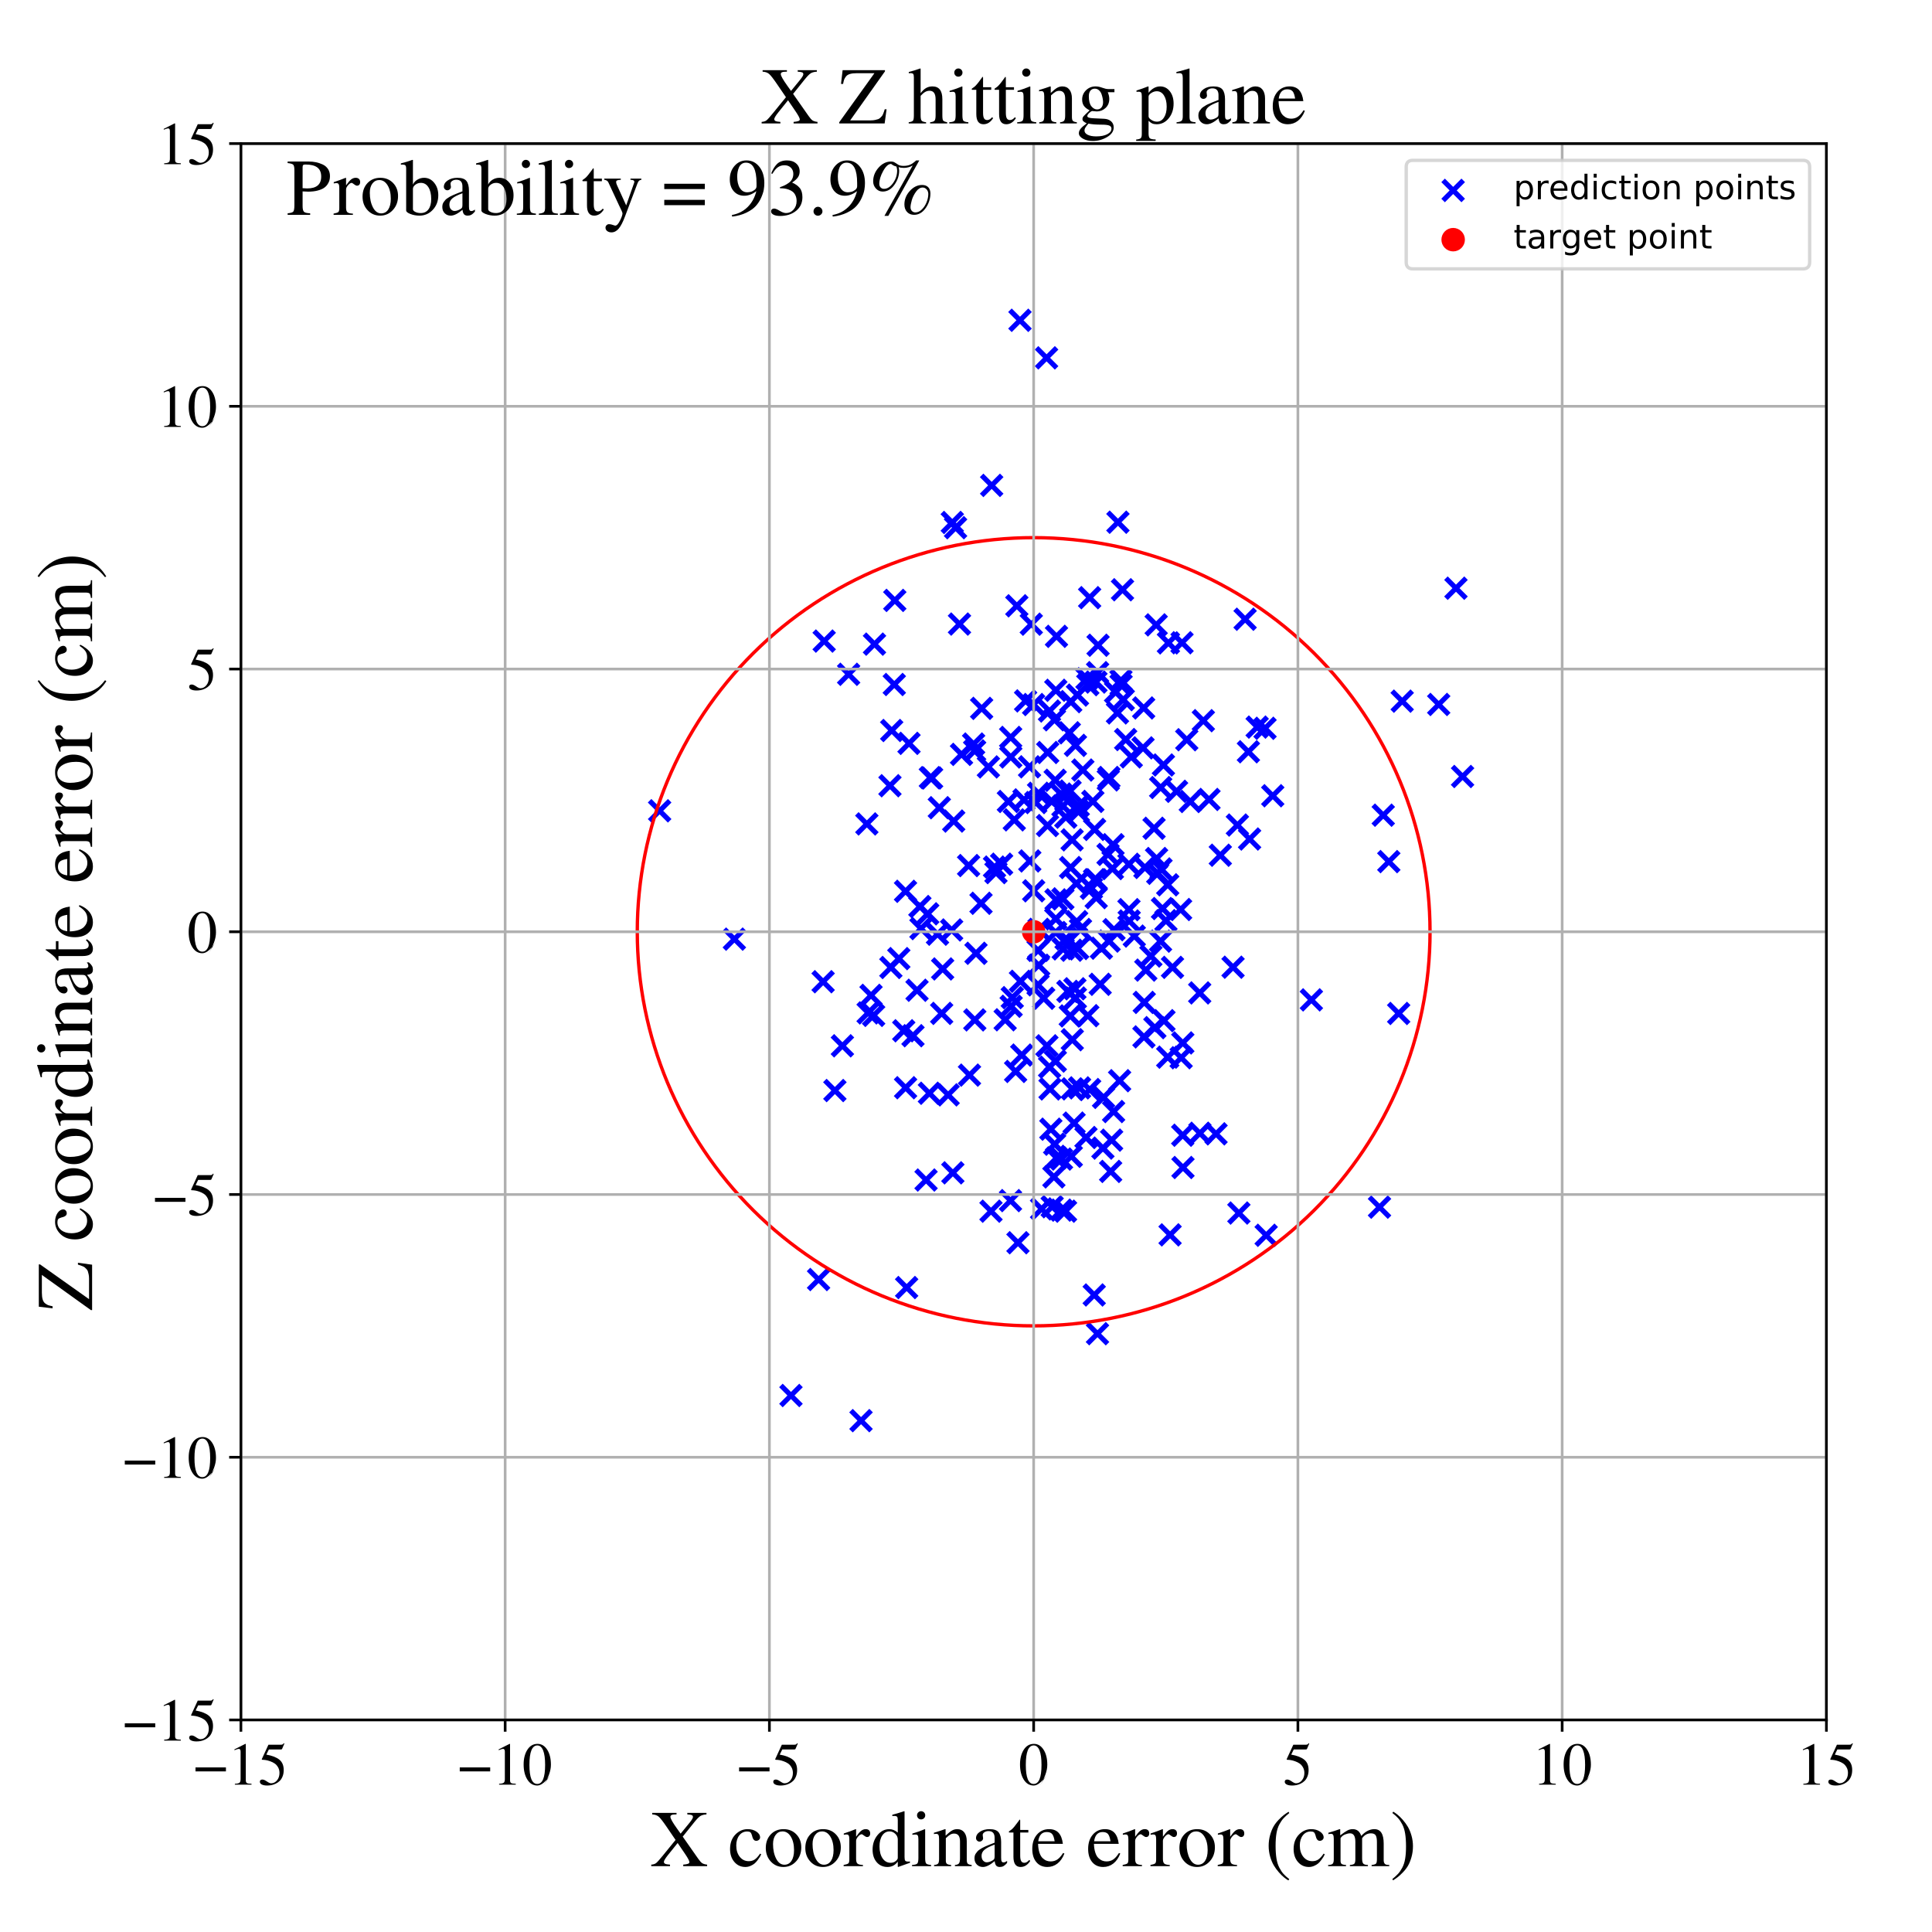 <?xml version="1.0" encoding="utf-8" standalone="no"?>
<!DOCTYPE svg PUBLIC "-//W3C//DTD SVG 1.1//EN"
  "http://www.w3.org/Graphics/SVG/1.1/DTD/svg11.dtd">
<!-- Created with matplotlib (https://matplotlib.org/) -->
<svg height="576pt" version="1.1" viewBox="0 0 576 576" width="576pt" xmlns="http://www.w3.org/2000/svg" xmlns:xlink="http://www.w3.org/1999/xlink">
 <defs>
  <style type="text/css">
*{stroke-linecap:butt;stroke-linejoin:round;}
  </style>
 </defs>
 <g id="figure_1">
  <g id="patch_1">
   <path d="M 0 576 
L 576 576 
L 576 0 
L 0 0 
z
" style="fill:#ffffff;"/>
  </g>
  <g id="axes_1">
   <g id="patch_2">
    <path d="M 71.822 512.784 
L 544.52 512.784 
L 544.52 42.802 
L 71.822 42.802 
z
" style="fill:#ffffff;"/>
   </g>
   <g id="PathCollection_1">
    <defs>
     <path d="M -3 3 
L 3 -3 
M -3 -3 
L 3 3 
" id="m89da6da91b" style="stroke:#0000ff;stroke-width:1.5;"/>
    </defs>
    <g clip-path="url(#p0ca011e137)">
     <use style="fill:#0000ff;stroke:#0000ff;stroke-width:1.5;" x="290.581" xlink:href="#m89da6da91b" y="223.859"/>
     <use style="fill:#0000ff;stroke:#0000ff;stroke-width:1.5;" x="284.894" xlink:href="#m89da6da91b" y="157.323"/>
     <use style="fill:#0000ff;stroke:#0000ff;stroke-width:1.5;" x="320.604" xlink:href="#m89da6da91b" y="297.544"/>
     <use style="fill:#0000ff;stroke:#0000ff;stroke-width:1.5;" x="319.636" xlink:href="#m89da6da91b" y="250.393"/>
     <use style="fill:#0000ff;stroke:#0000ff;stroke-width:1.5;" x="290.623" xlink:href="#m89da6da91b" y="304.067"/>
     <use style="fill:#0000ff;stroke:#0000ff;stroke-width:1.5;" x="314.769" xlink:href="#m89da6da91b" y="205.799"/>
     <use style="fill:#0000ff;stroke:#0000ff;stroke-width:1.5;" x="328.001" xlink:href="#m89da6da91b" y="293.457"/>
     <use style="fill:#0000ff;stroke:#0000ff;stroke-width:1.5;" x="265.852" xlink:href="#m89da6da91b" y="217.79"/>
     <use style="fill:#0000ff;stroke:#0000ff;stroke-width:1.5;" x="331.125" xlink:href="#m89da6da91b" y="349.241"/>
     <use style="fill:#0000ff;stroke:#0000ff;stroke-width:1.5;" x="324.863" xlink:href="#m89da6da91b" y="324.829"/>
     <use style="fill:#0000ff;stroke:#0000ff;stroke-width:1.5;" x="351.981" xlink:href="#m89da6da91b" y="271.158"/>
     <use style="fill:#0000ff;stroke:#0000ff;stroke-width:1.5;" x="245.404" xlink:href="#m89da6da91b" y="292.688"/>
     <use style="fill:#0000ff;stroke:#0000ff;stroke-width:1.5;" x="314.723" xlink:href="#m89da6da91b" y="278.01"/>
     <use style="fill:#0000ff;stroke:#0000ff;stroke-width:1.5;" x="312.021" xlink:href="#m89da6da91b" y="106.688"/>
     <use style="fill:#0000ff;stroke:#0000ff;stroke-width:1.5;" x="338.17" xlink:href="#m89da6da91b" y="279.081"/>
     <use style="fill:#0000ff;stroke:#0000ff;stroke-width:1.5;" x="324.317" xlink:href="#m89da6da91b" y="302.81"/>
     <use style="fill:#0000ff;stroke:#0000ff;stroke-width:1.5;" x="277.749" xlink:href="#m89da6da91b" y="231.948"/>
     <use style="fill:#0000ff;stroke:#0000ff;stroke-width:1.5;" x="279.503" xlink:href="#m89da6da91b" y="278.518"/>
     <use style="fill:#0000ff;stroke:#0000ff;stroke-width:1.5;" x="276.596" xlink:href="#m89da6da91b" y="272.443"/>
     <use style="fill:#0000ff;stroke:#0000ff;stroke-width:1.5;" x="344.699" xlink:href="#m89da6da91b" y="186.297"/>
     <use style="fill:#0000ff;stroke:#0000ff;stroke-width:1.5;" x="319.691" xlink:href="#m89da6da91b" y="309.978"/>
     <use style="fill:#0000ff;stroke:#0000ff;stroke-width:1.5;" x="319.532" xlink:href="#m89da6da91b" y="283.296"/>
     <use style="fill:#0000ff;stroke:#0000ff;stroke-width:1.5;" x="341.143" xlink:href="#m89da6da91b" y="298.855"/>
     <use style="fill:#0000ff;stroke:#0000ff;stroke-width:1.5;" x="377.489" xlink:href="#m89da6da91b" y="368.285"/>
     <use style="fill:#0000ff;stroke:#0000ff;stroke-width:1.5;" x="304.619" xlink:href="#m89da6da91b" y="314.553"/>
     <use style="fill:#0000ff;stroke:#0000ff;stroke-width:1.5;" x="333.297" xlink:href="#m89da6da91b" y="155.69"/>
     <use style="fill:#0000ff;stroke:#0000ff;stroke-width:1.5;" x="235.818" xlink:href="#m89da6da91b" y="416.048"/>
     <use style="fill:#0000ff;stroke:#0000ff;stroke-width:1.5;" x="326.819" xlink:href="#m89da6da91b" y="267.614"/>
     <use style="fill:#0000ff;stroke:#0000ff;stroke-width:1.5;" x="323.766" xlink:href="#m89da6da91b" y="339.133"/>
     <use style="fill:#0000ff;stroke:#0000ff;stroke-width:1.5;" x="289.042" xlink:href="#m89da6da91b" y="320.533"/>
     <use style="fill:#0000ff;stroke:#0000ff;stroke-width:1.5;" x="434.078" xlink:href="#m89da6da91b" y="175.364"/>
     <use style="fill:#0000ff;stroke:#0000ff;stroke-width:1.5;" x="320.222" xlink:href="#m89da6da91b" y="334.835"/>
     <use style="fill:#0000ff;stroke:#0000ff;stroke-width:1.5;" x="312.366" xlink:href="#m89da6da91b" y="224.344"/>
     <use style="fill:#0000ff;stroke:#0000ff;stroke-width:1.5;" x="314.376" xlink:href="#m89da6da91b" y="214.595"/>
     <use style="fill:#0000ff;stroke:#0000ff;stroke-width:1.5;" x="327.374" xlink:href="#m89da6da91b" y="192.371"/>
     <use style="fill:#0000ff;stroke:#0000ff;stroke-width:1.5;" x="316.888" xlink:href="#m89da6da91b" y="267.98"/>
     <use style="fill:#0000ff;stroke:#0000ff;stroke-width:1.5;" x="283.915" xlink:href="#m89da6da91b" y="155.77"/>
     <use style="fill:#0000ff;stroke:#0000ff;stroke-width:1.5;" x="334.238" xlink:href="#m89da6da91b" y="204.232"/>
     <use style="fill:#0000ff;stroke:#0000ff;stroke-width:1.5;" x="349.569" xlink:href="#m89da6da91b" y="288.407"/>
     <use style="fill:#0000ff;stroke:#0000ff;stroke-width:1.5;" x="273.401" xlink:href="#m89da6da91b" y="295.232"/>
     <use style="fill:#0000ff;stroke:#0000ff;stroke-width:1.5;" x="304.096" xlink:href="#m89da6da91b" y="95.492"/>
     <use style="fill:#0000ff;stroke:#0000ff;stroke-width:1.5;" x="307.022" xlink:href="#m89da6da91b" y="256.68"/>
     <use style="fill:#0000ff;stroke:#0000ff;stroke-width:1.5;" x="329.009" xlink:href="#m89da6da91b" y="327.177"/>
     <use style="fill:#0000ff;stroke:#0000ff;stroke-width:1.5;" x="319.223" xlink:href="#m89da6da91b" y="209.183"/>
     <use style="fill:#0000ff;stroke:#0000ff;stroke-width:1.5;" x="327.237" xlink:href="#m89da6da91b" y="200.538"/>
     <use style="fill:#0000ff;stroke:#0000ff;stroke-width:1.5;" x="325.817" xlink:href="#m89da6da91b" y="238.92"/>
     <use style="fill:#0000ff;stroke:#0000ff;stroke-width:1.5;" x="302.4" xlink:href="#m89da6da91b" y="244.43"/>
     <use style="fill:#0000ff;stroke:#0000ff;stroke-width:1.5;" x="303.493" xlink:href="#m89da6da91b" y="370.505"/>
     <use style="fill:#0000ff;stroke:#0000ff;stroke-width:1.5;" x="280.749" xlink:href="#m89da6da91b" y="302.128"/>
     <use style="fill:#0000ff;stroke:#0000ff;stroke-width:1.5;" x="352.689" xlink:href="#m89da6da91b" y="348.078"/>
     <use style="fill:#0000ff;stroke:#0000ff;stroke-width:1.5;" x="319.394" xlink:href="#m89da6da91b" y="344.749"/>
     <use style="fill:#0000ff;stroke:#0000ff;stroke-width:1.5;" x="296.499" xlink:href="#m89da6da91b" y="258.505"/>
     <use style="fill:#0000ff;stroke:#0000ff;stroke-width:1.5;" x="319.693" xlink:href="#m89da6da91b" y="324.629"/>
     <use style="fill:#0000ff;stroke:#0000ff;stroke-width:1.5;" x="344.067" xlink:href="#m89da6da91b" y="246.94"/>
     <use style="fill:#0000ff;stroke:#0000ff;stroke-width:1.5;" x="266.77" xlink:href="#m89da6da91b" y="179.002"/>
     <use style="fill:#0000ff;stroke:#0000ff;stroke-width:1.5;" x="274.571" xlink:href="#m89da6da91b" y="276.843"/>
     <use style="fill:#0000ff;stroke:#0000ff;stroke-width:1.5;" x="326.809" xlink:href="#m89da6da91b" y="262.295"/>
     <use style="fill:#0000ff;stroke:#0000ff;stroke-width:1.5;" x="318.379" xlink:href="#m89da6da91b" y="295.562"/>
     <use style="fill:#0000ff;stroke:#0000ff;stroke-width:1.5;" x="357.734" xlink:href="#m89da6da91b" y="337.866"/>
     <use style="fill:#0000ff;stroke:#0000ff;stroke-width:1.5;" x="317.754" xlink:href="#m89da6da91b" y="243.631"/>
     <use style="fill:#0000ff;stroke:#0000ff;stroke-width:1.5;" x="295.654" xlink:href="#m89da6da91b" y="144.716"/>
     <use style="fill:#0000ff;stroke:#0000ff;stroke-width:1.5;" x="352.61" xlink:href="#m89da6da91b" y="338.455"/>
     <use style="fill:#0000ff;stroke:#0000ff;stroke-width:1.5;" x="336.57" xlink:href="#m89da6da91b" y="257.676"/>
     <use style="fill:#0000ff;stroke:#0000ff;stroke-width:1.5;" x="340.969" xlink:href="#m89da6da91b" y="211.067"/>
     <use style="fill:#0000ff;stroke:#0000ff;stroke-width:1.5;" x="314.843" xlink:href="#m89da6da91b" y="268.279"/>
     <use style="fill:#0000ff;stroke:#0000ff;stroke-width:1.5;" x="295.45" xlink:href="#m89da6da91b" y="361.097"/>
     <use style="fill:#0000ff;stroke:#0000ff;stroke-width:1.5;" x="304.235" xlink:href="#m89da6da91b" y="292.56"/>
     <use style="fill:#0000ff;stroke:#0000ff;stroke-width:1.5;" x="320.984" xlink:href="#m89da6da91b" y="274.77"/>
     <use style="fill:#0000ff;stroke:#0000ff;stroke-width:1.5;" x="265.602" xlink:href="#m89da6da91b" y="288.447"/>
     <use style="fill:#0000ff;stroke:#0000ff;stroke-width:1.5;" x="258.442" xlink:href="#m89da6da91b" y="245.642"/>
     <use style="fill:#0000ff;stroke:#0000ff;stroke-width:1.5;" x="332.6" xlink:href="#m89da6da91b" y="206.374"/>
     <use style="fill:#0000ff;stroke:#0000ff;stroke-width:1.5;" x="331.646" xlink:href="#m89da6da91b" y="258.95"/>
     <use style="fill:#0000ff;stroke:#0000ff;stroke-width:1.5;" x="312.892" xlink:href="#m89da6da91b" y="211.978"/>
     <use style="fill:#0000ff;stroke:#0000ff;stroke-width:1.5;" x="362.546" xlink:href="#m89da6da91b" y="338.038"/>
     <use style="fill:#0000ff;stroke:#0000ff;stroke-width:1.5;" x="316.457" xlink:href="#m89da6da91b" y="360.784"/>
     <use style="fill:#0000ff;stroke:#0000ff;stroke-width:1.5;" x="348.845" xlink:href="#m89da6da91b" y="368.16"/>
     <use style="fill:#0000ff;stroke:#0000ff;stroke-width:1.5;" x="277.371" xlink:href="#m89da6da91b" y="231.846"/>
     <use style="fill:#0000ff;stroke:#0000ff;stroke-width:1.5;" x="327.203" xlink:href="#m89da6da91b" y="397.62"/>
     <use style="fill:#0000ff;stroke:#0000ff;stroke-width:1.5;" x="260.717" xlink:href="#m89da6da91b" y="192.039"/>
     <use style="fill:#0000ff;stroke:#0000ff;stroke-width:1.5;" x="350.774" xlink:href="#m89da6da91b" y="235.918"/>
     <use style="fill:#0000ff;stroke:#0000ff;stroke-width:1.5;" x="348.348" xlink:href="#m89da6da91b" y="191.668"/>
     <use style="fill:#0000ff;stroke:#0000ff;stroke-width:1.5;" x="321.242" xlink:href="#m89da6da91b" y="207.228"/>
     <use style="fill:#0000ff;stroke:#0000ff;stroke-width:1.5;" x="317.682" xlink:href="#m89da6da91b" y="361.094"/>
     <use style="fill:#0000ff;stroke:#0000ff;stroke-width:1.5;" x="372.196" xlink:href="#m89da6da91b" y="224.129"/>
     <use style="fill:#0000ff;stroke:#0000ff;stroke-width:1.5;" x="372.552" xlink:href="#m89da6da91b" y="250.14"/>
     <use style="fill:#0000ff;stroke:#0000ff;stroke-width:1.5;" x="352.405" xlink:href="#m89da6da91b" y="191.63"/>
     <use style="fill:#0000ff;stroke:#0000ff;stroke-width:1.5;" x="346.861" xlink:href="#m89da6da91b" y="228.072"/>
     <use style="fill:#0000ff;stroke:#0000ff;stroke-width:1.5;" x="305.288" xlink:href="#m89da6da91b" y="238.47"/>
     <use style="fill:#0000ff;stroke:#0000ff;stroke-width:1.5;" x="290.982" xlink:href="#m89da6da91b" y="284.211"/>
     <use style="fill:#0000ff;stroke:#0000ff;stroke-width:1.5;" x="347.607" xlink:href="#m89da6da91b" y="274.475"/>
     <use style="fill:#0000ff;stroke:#0000ff;stroke-width:1.5;" x="294.673" xlink:href="#m89da6da91b" y="228.646"/>
     <use style="fill:#0000ff;stroke:#0000ff;stroke-width:1.5;" x="313.559" xlink:href="#m89da6da91b" y="238.896"/>
     <use style="fill:#0000ff;stroke:#0000ff;stroke-width:1.5;" x="418.048" xlink:href="#m89da6da91b" y="209.041"/>
     <use style="fill:#0000ff;stroke:#0000ff;stroke-width:1.5;" x="330.346" xlink:href="#m89da6da91b" y="254.725"/>
     <use style="fill:#0000ff;stroke:#0000ff;stroke-width:1.5;" x="266.619" xlink:href="#m89da6da91b" y="204.074"/>
     <use style="fill:#0000ff;stroke:#0000ff;stroke-width:1.5;" x="341.047" xlink:href="#m89da6da91b" y="309.135"/>
     <use style="fill:#0000ff;stroke:#0000ff;stroke-width:1.5;" x="341.34" xlink:href="#m89da6da91b" y="258.628"/>
     <use style="fill:#0000ff;stroke:#0000ff;stroke-width:1.5;" x="333.158" xlink:href="#m89da6da91b" y="212.549"/>
     <use style="fill:#0000ff;stroke:#0000ff;stroke-width:1.5;" x="322.832" xlink:href="#m89da6da91b" y="229.576"/>
     <use style="fill:#0000ff;stroke:#0000ff;stroke-width:1.5;" x="301.264" xlink:href="#m89da6da91b" y="357.944"/>
     <use style="fill:#0000ff;stroke:#0000ff;stroke-width:1.5;" x="309.484" xlink:href="#m89da6da91b" y="283.345"/>
     <use style="fill:#0000ff;stroke:#0000ff;stroke-width:1.5;" x="320.463" xlink:href="#m89da6da91b" y="294.79"/>
     <use style="fill:#0000ff;stroke:#0000ff;stroke-width:1.5;" x="317.836" xlink:href="#m89da6da91b" y="279.892"/>
     <use style="fill:#0000ff;stroke:#0000ff;stroke-width:1.5;" x="309.481" xlink:href="#m89da6da91b" y="293.611"/>
     <use style="fill:#0000ff;stroke:#0000ff;stroke-width:1.5;" x="326.736" xlink:href="#m89da6da91b" y="203.346"/>
     <use style="fill:#0000ff;stroke:#0000ff;stroke-width:1.5;" x="428.931" xlink:href="#m89da6da91b" y="210.025"/>
     <use style="fill:#0000ff;stroke:#0000ff;stroke-width:1.5;" x="321.287" xlink:href="#m89da6da91b" y="282.793"/>
     <use style="fill:#0000ff;stroke:#0000ff;stroke-width:1.5;" x="312.113" xlink:href="#m89da6da91b" y="311.799"/>
     <use style="fill:#0000ff;stroke:#0000ff;stroke-width:1.5;" x="196.662" xlink:href="#m89da6da91b" y="241.729"/>
     <use style="fill:#0000ff;stroke:#0000ff;stroke-width:1.5;" x="348.141" xlink:href="#m89da6da91b" y="263.794"/>
     <use style="fill:#0000ff;stroke:#0000ff;stroke-width:1.5;" x="412.401" xlink:href="#m89da6da91b" y="243.04"/>
     <use style="fill:#0000ff;stroke:#0000ff;stroke-width:1.5;" x="280.046" xlink:href="#m89da6da91b" y="240.809"/>
     <use style="fill:#0000ff;stroke:#0000ff;stroke-width:1.5;" x="283.721" xlink:href="#m89da6da91b" y="277.255"/>
     <use style="fill:#0000ff;stroke:#0000ff;stroke-width:1.5;" x="414.055" xlink:href="#m89da6da91b" y="256.876"/>
     <use style="fill:#0000ff;stroke:#0000ff;stroke-width:1.5;" x="320.918" xlink:href="#m89da6da91b" y="263.406"/>
     <use style="fill:#0000ff;stroke:#0000ff;stroke-width:1.5;" x="309.675" xlink:href="#m89da6da91b" y="287.777"/>
     <use style="fill:#0000ff;stroke:#0000ff;stroke-width:1.5;" x="311.166" xlink:href="#m89da6da91b" y="297.621"/>
     <use style="fill:#0000ff;stroke:#0000ff;stroke-width:1.5;" x="305.77" xlink:href="#m89da6da91b" y="208.961"/>
     <use style="fill:#0000ff;stroke:#0000ff;stroke-width:1.5;" x="258.817" xlink:href="#m89da6da91b" y="301.981"/>
     <use style="fill:#0000ff;stroke:#0000ff;stroke-width:1.5;" x="286.058" xlink:href="#m89da6da91b" y="186.056"/>
     <use style="fill:#0000ff;stroke:#0000ff;stroke-width:1.5;" x="218.944" xlink:href="#m89da6da91b" y="279.993"/>
     <use style="fill:#0000ff;stroke:#0000ff;stroke-width:1.5;" x="267.968" xlink:href="#m89da6da91b" y="285.797"/>
     <use style="fill:#0000ff;stroke:#0000ff;stroke-width:1.5;" x="332.005" xlink:href="#m89da6da91b" y="331.394"/>
     <use style="fill:#0000ff;stroke:#0000ff;stroke-width:1.5;" x="292.478" xlink:href="#m89da6da91b" y="269.301"/>
     <use style="fill:#0000ff;stroke:#0000ff;stroke-width:1.5;" x="292.667" xlink:href="#m89da6da91b" y="211.189"/>
     <use style="fill:#0000ff;stroke:#0000ff;stroke-width:1.5;" x="301.32" xlink:href="#m89da6da91b" y="219.852"/>
     <use style="fill:#0000ff;stroke:#0000ff;stroke-width:1.5;" x="377.151" xlink:href="#m89da6da91b" y="217.129"/>
     <use style="fill:#0000ff;stroke:#0000ff;stroke-width:1.5;" x="326.34" xlink:href="#m89da6da91b" y="262.258"/>
     <use style="fill:#0000ff;stroke:#0000ff;stroke-width:1.5;" x="274.249" xlink:href="#m89da6da91b" y="270.275"/>
     <use style="fill:#0000ff;stroke:#0000ff;stroke-width:1.5;" x="347.017" xlink:href="#m89da6da91b" y="304.296"/>
     <use style="fill:#0000ff;stroke:#0000ff;stroke-width:1.5;" x="265.328" xlink:href="#m89da6da91b" y="234.252"/>
     <use style="fill:#0000ff;stroke:#0000ff;stroke-width:1.5;" x="286.661" xlink:href="#m89da6da91b" y="224.91"/>
     <use style="fill:#0000ff;stroke:#0000ff;stroke-width:1.5;" x="308.797" xlink:href="#m89da6da91b" y="239.274"/>
     <use style="fill:#0000ff;stroke:#0000ff;stroke-width:1.5;" x="346.035" xlink:href="#m89da6da91b" y="234.79"/>
     <use style="fill:#0000ff;stroke:#0000ff;stroke-width:1.5;" x="276.091" xlink:href="#m89da6da91b" y="351.808"/>
     <use style="fill:#0000ff;stroke:#0000ff;stroke-width:1.5;" x="344.817" xlink:href="#m89da6da91b" y="255.953"/>
     <use style="fill:#0000ff;stroke:#0000ff;stroke-width:1.5;" x="319.189" xlink:href="#m89da6da91b" y="258.646"/>
     <use style="fill:#0000ff;stroke:#0000ff;stroke-width:1.5;" x="313.692" xlink:href="#m89da6da91b" y="359.776"/>
     <use style="fill:#0000ff;stroke:#0000ff;stroke-width:1.5;" x="334.889" xlink:href="#m89da6da91b" y="208.591"/>
     <use style="fill:#0000ff;stroke:#0000ff;stroke-width:1.5;" x="344.304" xlink:href="#m89da6da91b" y="306.375"/>
     <use style="fill:#0000ff;stroke:#0000ff;stroke-width:1.5;" x="334.189" xlink:href="#m89da6da91b" y="202.875"/>
     <use style="fill:#0000ff;stroke:#0000ff;stroke-width:1.5;" x="314.982" xlink:href="#m89da6da91b" y="189.717"/>
     <use style="fill:#0000ff;stroke:#0000ff;stroke-width:1.5;" x="314.982" xlink:href="#m89da6da91b" y="345.217"/>
     <use style="fill:#0000ff;stroke:#0000ff;stroke-width:1.5;" x="336.653" xlink:href="#m89da6da91b" y="274.577"/>
     <use style="fill:#0000ff;stroke:#0000ff;stroke-width:1.5;" x="341.607" xlink:href="#m89da6da91b" y="289.223"/>
     <use style="fill:#0000ff;stroke:#0000ff;stroke-width:1.5;" x="321.462" xlink:href="#m89da6da91b" y="240.247"/>
     <use style="fill:#0000ff;stroke:#0000ff;stroke-width:1.5;" x="251.15" xlink:href="#m89da6da91b" y="311.792"/>
     <use style="fill:#0000ff;stroke:#0000ff;stroke-width:1.5;" x="324.864" xlink:href="#m89da6da91b" y="178.187"/>
     <use style="fill:#0000ff;stroke:#0000ff;stroke-width:1.5;" x="331.832" xlink:href="#m89da6da91b" y="251.842"/>
     <use style="fill:#0000ff;stroke:#0000ff;stroke-width:1.5;" x="248.913" xlink:href="#m89da6da91b" y="325.129"/>
     <use style="fill:#0000ff;stroke:#0000ff;stroke-width:1.5;" x="346.139" xlink:href="#m89da6da91b" y="259.061"/>
     <use style="fill:#0000ff;stroke:#0000ff;stroke-width:1.5;" x="302.797" xlink:href="#m89da6da91b" y="319.434"/>
     <use style="fill:#0000ff;stroke:#0000ff;stroke-width:1.5;" x="390.973" xlink:href="#m89da6da91b" y="298.098"/>
     <use style="fill:#0000ff;stroke:#0000ff;stroke-width:1.5;" x="368.913" xlink:href="#m89da6da91b" y="245.973"/>
     <use style="fill:#0000ff;stroke:#0000ff;stroke-width:1.5;" x="374.805" xlink:href="#m89da6da91b" y="216.773"/>
     <use style="fill:#0000ff;stroke:#0000ff;stroke-width:1.5;" x="256.702" xlink:href="#m89da6da91b" y="423.548"/>
     <use style="fill:#0000ff;stroke:#0000ff;stroke-width:1.5;" x="253.009" xlink:href="#m89da6da91b" y="201.035"/>
     <use style="fill:#0000ff;stroke:#0000ff;stroke-width:1.5;" x="244.047" xlink:href="#m89da6da91b" y="381.472"/>
     <use style="fill:#0000ff;stroke:#0000ff;stroke-width:1.5;" x="245.718" xlink:href="#m89da6da91b" y="191.126"/>
     <use style="fill:#0000ff;stroke:#0000ff;stroke-width:1.5;" x="360.446" xlink:href="#m89da6da91b" y="238.346"/>
     <use style="fill:#0000ff;stroke:#0000ff;stroke-width:1.5;" x="416.997" xlink:href="#m89da6da91b" y="302.149"/>
     <use style="fill:#0000ff;stroke:#0000ff;stroke-width:1.5;" x="346.002" xlink:href="#m89da6da91b" y="280.591"/>
     <use style="fill:#0000ff;stroke:#0000ff;stroke-width:1.5;" x="316.476" xlink:href="#m89da6da91b" y="345.56"/>
     <use style="fill:#0000ff;stroke:#0000ff;stroke-width:1.5;" x="363.822" xlink:href="#m89da6da91b" y="254.976"/>
     <use style="fill:#0000ff;stroke:#0000ff;stroke-width:1.5;" x="353.819" xlink:href="#m89da6da91b" y="220.541"/>
     <use style="fill:#0000ff;stroke:#0000ff;stroke-width:1.5;" x="319.086" xlink:href="#m89da6da91b" y="302.88"/>
     <use style="fill:#0000ff;stroke:#0000ff;stroke-width:1.5;" x="324.064" xlink:href="#m89da6da91b" y="202.342"/>
     <use style="fill:#0000ff;stroke:#0000ff;stroke-width:1.5;" x="316.974" xlink:href="#m89da6da91b" y="282.897"/>
     <use style="fill:#0000ff;stroke:#0000ff;stroke-width:1.5;" x="312.931" xlink:href="#m89da6da91b" y="318.146"/>
     <use style="fill:#0000ff;stroke:#0000ff;stroke-width:1.5;" x="321.515" xlink:href="#m89da6da91b" y="241.982"/>
     <use style="fill:#0000ff;stroke:#0000ff;stroke-width:1.5;" x="324.313" xlink:href="#m89da6da91b" y="204.128"/>
     <use style="fill:#0000ff;stroke:#0000ff;stroke-width:1.5;" x="314.589" xlink:href="#m89da6da91b" y="232.627"/>
     <use style="fill:#0000ff;stroke:#0000ff;stroke-width:1.5;" x="269.442" xlink:href="#m89da6da91b" y="307.308"/>
     <use style="fill:#0000ff;stroke:#0000ff;stroke-width:1.5;" x="314.631" xlink:href="#m89da6da91b" y="316.34"/>
     <use style="fill:#0000ff;stroke:#0000ff;stroke-width:1.5;" x="321.858" xlink:href="#m89da6da91b" y="324.331"/>
     <use style="fill:#0000ff;stroke:#0000ff;stroke-width:1.5;" x="331.418" xlink:href="#m89da6da91b" y="339.919"/>
     <use style="fill:#0000ff;stroke:#0000ff;stroke-width:1.5;" x="290.272" xlink:href="#m89da6da91b" y="221.823"/>
     <use style="fill:#0000ff;stroke:#0000ff;stroke-width:1.5;" x="367.618" xlink:href="#m89da6da91b" y="288.362"/>
     <use style="fill:#0000ff;stroke:#0000ff;stroke-width:1.5;" x="301.799" xlink:href="#m89da6da91b" y="297.427"/>
     <use style="fill:#0000ff;stroke:#0000ff;stroke-width:1.5;" x="371.212" xlink:href="#m89da6da91b" y="184.616"/>
     <use style="fill:#0000ff;stroke:#0000ff;stroke-width:1.5;" x="330.614" xlink:href="#m89da6da91b" y="231.793"/>
     <use style="fill:#0000ff;stroke:#0000ff;stroke-width:1.5;" x="314.437" xlink:href="#m89da6da91b" y="341.125"/>
     <use style="fill:#0000ff;stroke:#0000ff;stroke-width:1.5;" x="316.302" xlink:href="#m89da6da91b" y="236.725"/>
     <use style="fill:#0000ff;stroke:#0000ff;stroke-width:1.5;" x="379.452" xlink:href="#m89da6da91b" y="237.241"/>
     <use style="fill:#0000ff;stroke:#0000ff;stroke-width:1.5;" x="316.897" xlink:href="#m89da6da91b" y="240.306"/>
     <use style="fill:#0000ff;stroke:#0000ff;stroke-width:1.5;" x="281.038" xlink:href="#m89da6da91b" y="288.876"/>
     <use style="fill:#0000ff;stroke:#0000ff;stroke-width:1.5;" x="337.275" xlink:href="#m89da6da91b" y="225.661"/>
     <use style="fill:#0000ff;stroke:#0000ff;stroke-width:1.5;" x="301.46" xlink:href="#m89da6da91b" y="300.012"/>
     <use style="fill:#0000ff;stroke:#0000ff;stroke-width:1.5;" x="314.765" xlink:href="#m89da6da91b" y="273.937"/>
     <use style="fill:#0000ff;stroke:#0000ff;stroke-width:1.5;" x="346.579" xlink:href="#m89da6da91b" y="270.87"/>
     <use style="fill:#0000ff;stroke:#0000ff;stroke-width:1.5;" x="332.114" xlink:href="#m89da6da91b" y="277.171"/>
     <use style="fill:#0000ff;stroke:#0000ff;stroke-width:1.5;" x="436.046" xlink:href="#m89da6da91b" y="231.502"/>
     <use style="fill:#0000ff;stroke:#0000ff;stroke-width:1.5;" x="272.193" xlink:href="#m89da6da91b" y="308.784"/>
     <use style="fill:#0000ff;stroke:#0000ff;stroke-width:1.5;" x="325.386" xlink:href="#m89da6da91b" y="264.829"/>
     <use style="fill:#0000ff;stroke:#0000ff;stroke-width:1.5;" x="330.423" xlink:href="#m89da6da91b" y="232.526"/>
     <use style="fill:#0000ff;stroke:#0000ff;stroke-width:1.5;" x="314.202" xlink:href="#m89da6da91b" y="350.873"/>
     <use style="fill:#0000ff;stroke:#0000ff;stroke-width:1.5;" x="345.169" xlink:href="#m89da6da91b" y="260.368"/>
     <use style="fill:#0000ff;stroke:#0000ff;stroke-width:1.5;" x="309.637" xlink:href="#m89da6da91b" y="236.511"/>
     <use style="fill:#0000ff;stroke:#0000ff;stroke-width:1.5;" x="313.053" xlink:href="#m89da6da91b" y="324.653"/>
     <use style="fill:#0000ff;stroke:#0000ff;stroke-width:1.5;" x="320.633" xlink:href="#m89da6da91b" y="222.219"/>
     <use style="fill:#0000ff;stroke:#0000ff;stroke-width:1.5;" x="306.948" xlink:href="#m89da6da91b" y="228.618"/>
     <use style="fill:#0000ff;stroke:#0000ff;stroke-width:1.5;" x="330.668" xlink:href="#m89da6da91b" y="280.568"/>
     <use style="fill:#0000ff;stroke:#0000ff;stroke-width:1.5;" x="300.636" xlink:href="#m89da6da91b" y="238.946"/>
     <use style="fill:#0000ff;stroke:#0000ff;stroke-width:1.5;" x="328.819" xlink:href="#m89da6da91b" y="342.289"/>
     <use style="fill:#0000ff;stroke:#0000ff;stroke-width:1.5;" x="348.142" xlink:href="#m89da6da91b" y="315.178"/>
     <use style="fill:#0000ff;stroke:#0000ff;stroke-width:1.5;" x="319.02" xlink:href="#m89da6da91b" y="235.836"/>
     <use style="fill:#0000ff;stroke:#0000ff;stroke-width:1.5;" x="299.677" xlink:href="#m89da6da91b" y="304.032"/>
     <use style="fill:#0000ff;stroke:#0000ff;stroke-width:1.5;" x="340.776" xlink:href="#m89da6da91b" y="222.97"/>
     <use style="fill:#0000ff;stroke:#0000ff;stroke-width:1.5;" x="318.796" xlink:href="#m89da6da91b" y="218.472"/>
     <use style="fill:#0000ff;stroke:#0000ff;stroke-width:1.5;" x="277.092" xlink:href="#m89da6da91b" y="325.939"/>
     <use style="fill:#0000ff;stroke:#0000ff;stroke-width:1.5;" x="411.282" xlink:href="#m89da6da91b" y="359.898"/>
     <use style="fill:#0000ff;stroke:#0000ff;stroke-width:1.5;" x="343.118" xlink:href="#m89da6da91b" y="285.034"/>
     <use style="fill:#0000ff;stroke:#0000ff;stroke-width:1.5;" x="259.688" xlink:href="#m89da6da91b" y="296.751"/>
     <use style="fill:#0000ff;stroke:#0000ff;stroke-width:1.5;" x="296.934" xlink:href="#m89da6da91b" y="260.155"/>
     <use style="fill:#0000ff;stroke:#0000ff;stroke-width:1.5;" x="309.764" xlink:href="#m89da6da91b" y="277.07"/>
     <use style="fill:#0000ff;stroke:#0000ff;stroke-width:1.5;" x="358.765" xlink:href="#m89da6da91b" y="214.861"/>
     <use style="fill:#0000ff;stroke:#0000ff;stroke-width:1.5;" x="354.87" xlink:href="#m89da6da91b" y="238.96"/>
     <use style="fill:#0000ff;stroke:#0000ff;stroke-width:1.5;" x="357.675" xlink:href="#m89da6da91b" y="296.024"/>
     <use style="fill:#0000ff;stroke:#0000ff;stroke-width:1.5;" x="308.161" xlink:href="#m89da6da91b" y="210.045"/>
     <use style="fill:#0000ff;stroke:#0000ff;stroke-width:1.5;" x="307.463" xlink:href="#m89da6da91b" y="186.086"/>
     <use style="fill:#0000ff;stroke:#0000ff;stroke-width:1.5;" x="352.143" xlink:href="#m89da6da91b" y="315.354"/>
     <use style="fill:#0000ff;stroke:#0000ff;stroke-width:1.5;" x="335.603" xlink:href="#m89da6da91b" y="220.484"/>
     <use style="fill:#0000ff;stroke:#0000ff;stroke-width:1.5;" x="284.076" xlink:href="#m89da6da91b" y="349.663"/>
     <use style="fill:#0000ff;stroke:#0000ff;stroke-width:1.5;" x="303.155" xlink:href="#m89da6da91b" y="180.609"/>
     <use style="fill:#0000ff;stroke:#0000ff;stroke-width:1.5;" x="269.99" xlink:href="#m89da6da91b" y="324.29"/>
     <use style="fill:#0000ff;stroke:#0000ff;stroke-width:1.5;" x="260.466" xlink:href="#m89da6da91b" y="302.72"/>
     <use style="fill:#0000ff;stroke:#0000ff;stroke-width:1.5;" x="352.637" xlink:href="#m89da6da91b" y="310.931"/>
     <use style="fill:#0000ff;stroke:#0000ff;stroke-width:1.5;" x="269.973" xlink:href="#m89da6da91b" y="265.732"/>
     <use style="fill:#0000ff;stroke:#0000ff;stroke-width:1.5;" x="284.338" xlink:href="#m89da6da91b" y="244.788"/>
     <use style="fill:#0000ff;stroke:#0000ff;stroke-width:1.5;" x="326.226" xlink:href="#m89da6da91b" y="386.076"/>
     <use style="fill:#0000ff;stroke:#0000ff;stroke-width:1.5;" x="369.355" xlink:href="#m89da6da91b" y="361.65"/>
     <use style="fill:#0000ff;stroke:#0000ff;stroke-width:1.5;" x="333.799" xlink:href="#m89da6da91b" y="322.196"/>
     <use style="fill:#0000ff;stroke:#0000ff;stroke-width:1.5;" x="301.352" xlink:href="#m89da6da91b" y="225.685"/>
     <use style="fill:#0000ff;stroke:#0000ff;stroke-width:1.5;" x="322.136" xlink:href="#m89da6da91b" y="277.11"/>
     <use style="fill:#0000ff;stroke:#0000ff;stroke-width:1.5;" x="326.339" xlink:href="#m89da6da91b" y="247.281"/>
     <use style="fill:#0000ff;stroke:#0000ff;stroke-width:1.5;" x="334.662" xlink:href="#m89da6da91b" y="175.826"/>
     <use style="fill:#0000ff;stroke:#0000ff;stroke-width:1.5;" x="313.297" xlink:href="#m89da6da91b" y="336.651"/>
     <use style="fill:#0000ff;stroke:#0000ff;stroke-width:1.5;" x="282.676" xlink:href="#m89da6da91b" y="326.422"/>
     <use style="fill:#0000ff;stroke:#0000ff;stroke-width:1.5;" x="288.775" xlink:href="#m89da6da91b" y="258.055"/>
     <use style="fill:#0000ff;stroke:#0000ff;stroke-width:1.5;" x="328.356" xlink:href="#m89da6da91b" y="282.688"/>
     <use style="fill:#0000ff;stroke:#0000ff;stroke-width:1.5;" x="312.303" xlink:href="#m89da6da91b" y="246.123"/>
     <use style="fill:#0000ff;stroke:#0000ff;stroke-width:1.5;" x="270.305" xlink:href="#m89da6da91b" y="383.864"/>
     <use style="fill:#0000ff;stroke:#0000ff;stroke-width:1.5;" x="310.535" xlink:href="#m89da6da91b" y="360.421"/>
     <use style="fill:#0000ff;stroke:#0000ff;stroke-width:1.5;" x="336.583" xlink:href="#m89da6da91b" y="271.201"/>
     <use style="fill:#0000ff;stroke:#0000ff;stroke-width:1.5;" x="308.178" xlink:href="#m89da6da91b" y="265.581"/>
     <use style="fill:#0000ff;stroke:#0000ff;stroke-width:1.5;" x="271.007" xlink:href="#m89da6da91b" y="221.622"/>
     <use style="fill:#0000ff;stroke:#0000ff;stroke-width:1.5;" x="298.62" xlink:href="#m89da6da91b" y="257.645"/>
    </g>
   </g>
   <g id="PathCollection_2">
    <defs>
     <path d="M 0 3 
C 0.796 3 1.559 2.684 2.121 2.121 
C 2.684 1.559 3 0.796 3 0 
C 3 -0.796 2.684 -1.559 2.121 -2.121 
C 1.559 -2.684 0.796 -3 0 -3 
C -0.796 -3 -1.559 -2.684 -2.121 -2.121 
C -2.684 -1.559 -3 -0.796 -3 0 
C -3 0.796 -2.684 1.559 -2.121 2.121 
C -1.559 2.684 -0.796 3 0 3 
z
" id="me44d8b2d38" style="stroke:#ff0000;"/>
    </defs>
    <g clip-path="url(#p0ca011e137)">
     <use style="fill:#ff0000;stroke:#ff0000;" x="308.171" xlink:href="#me44d8b2d38" y="277.793"/>
    </g>
   </g>
   <g id="patch_3">
    <path clip-path="url(#p0ca011e137)" d="M 308.171 395.288 
C 339.511 395.288 369.572 382.908 391.733 360.875 
C 413.894 338.841 426.346 308.953 426.346 277.793 
C 426.346 246.633 413.894 216.745 391.733 194.711 
C 369.572 172.677 339.511 160.297 308.171 160.297 
C 276.831 160.297 246.77 172.677 224.609 194.711 
C 202.448 216.745 189.997 246.633 189.997 277.793 
C 189.997 308.953 202.448 338.841 224.609 360.875 
C 246.77 382.908 276.831 395.288 308.171 395.288 
z
" style="fill:none;stroke:#ff0000;stroke-linejoin:miter;"/>
   </g>
   <g id="matplotlib.axis_1">
    <g id="xtick_1">
     <g id="line2d_1">
      <path clip-path="url(#p0ca011e137)" d="M 71.822 512.784 
L 71.822 42.802 
" style="fill:none;stroke:#b0b0b0;stroke-linecap:square;stroke-width:0.8;"/>
     </g>
     <g id="line2d_2">
      <defs>
       <path d="M 0 0 
L 0 3.5 
" id="mc27f49edab" style="stroke:#000000;stroke-width:0.8;"/>
      </defs>
      <g>
       <use style="stroke:#000000;stroke-width:0.8;" x="71.822" xlink:href="#mc27f49edab" y="512.784"/>
      </g>
     </g>
     <g id="text_1">
      <!-- −15 -->
      <defs>
       <path d="M 3 22 
L 3 28.594 
L 53.406 28.594 
L 53.406 22 
z
" id="FreeSerif-8722"/>
       <path d="M 18.297 59.297 
Q 16.5 59.297 11.094 57.094 
L 11.094 58.5 
L 29.094 67.594 
L 29.906 67.406 
L 29.906 7.406 
Q 29.906 3.797 31.703 2.688 
Q 33.5 1.594 39.406 1.5 
L 39.406 0 
L 11.797 0 
L 11.797 1.5 
Q 17.406 1.703 19.344 3.141 
Q 21.297 4.594 21.297 9.297 
L 21.297 54.594 
Q 21.297 59.297 18.297 59.297 
z
" id="FreeSerif-49"/>
       <path d="M 35.703 19.406 
Q 35.703 24.703 33.344 28.797 
Q 31 32.906 27.641 35.156 
Q 24.297 37.406 20.141 38.844 
Q 16 40.297 12.953 40.75 
Q 9.906 41.203 7.594 41.203 
Q 6.406 41.203 6.406 42 
Q 6.406 42.297 6.5 42.5 
L 17.406 66.203 
L 38.297 66.203 
Q 39.906 66.203 40.844 66.703 
Q 41.797 67.203 42.906 68.797 
L 43.797 68.094 
L 40 59.203 
Q 39.594 58.297 37.703 58.297 
L 18.094 58.297 
L 13.906 49.797 
Q 28.5 47.203 35.594 41.344 
Q 42.703 35.5 42.703 24.203 
Q 42.703 18.297 40.844 13.688 
Q 39 9.094 36.141 6.297 
Q 33.297 3.5 29.547 1.703 
Q 25.797 -0.094 22.344 -0.75 
Q 18.906 -1.406 15.406 -1.406 
Q 9.797 -1.406 6.5 0.25 
Q 3.203 1.906 3.203 4.797 
Q 3.203 8.5 7.5 8.5 
Q 10.297 8.5 14.75 5.391 
Q 19.203 2.297 21.797 2.297 
Q 27.703 2.297 31.703 7.25 
Q 35.703 12.203 35.703 19.406 
z
" id="FreeSerif-53"/>
      </defs>
      <g transform="translate(57.746 532.077)scale(0.18 -0.18)">
       <use xlink:href="#FreeSerif-8722"/>
       <use x="56.4" xlink:href="#FreeSerif-49"/>
       <use x="106.4" xlink:href="#FreeSerif-53"/>
      </g>
     </g>
    </g>
    <g id="xtick_2">
     <g id="line2d_3">
      <path clip-path="url(#p0ca011e137)" d="M 150.605 512.784 
L 150.605 42.802 
" style="fill:none;stroke:#b0b0b0;stroke-linecap:square;stroke-width:0.8;"/>
     </g>
     <g id="line2d_4">
      <g>
       <use style="stroke:#000000;stroke-width:0.8;" x="150.605" xlink:href="#mc27f49edab" y="512.784"/>
      </g>
     </g>
     <g id="text_2">
      <!-- −10 -->
      <defs>
       <path d="M 47.594 17.797 
Q 35.203 -1.406 25 -1.406 
Q 14.797 -1.406 8.594 8.391 
Q 2.406 18.203 2.406 33.594 
Q 2.406 48.094 8.594 57.844 
Q 14.797 67.594 25.406 67.594 
Q 35.203 67.594 41.391 58 
Q 47.594 48.406 47.594 33 
Q 47.594 17.797 35.203 -1.406 
z
M 25.094 65 
Q 12 65 12 32.703 
Q 12 1.203 25 1.203 
Q 38 1.203 38 32.797 
Q 38 48.5 34.703 56.75 
Q 31.406 65 25.094 65 
z
" id="FreeSerif-48"/>
      </defs>
      <g transform="translate(136.529 532.077)scale(0.18 -0.18)">
       <use xlink:href="#FreeSerif-8722"/>
       <use x="56.4" xlink:href="#FreeSerif-49"/>
       <use x="106.4" xlink:href="#FreeSerif-48"/>
      </g>
     </g>
    </g>
    <g id="xtick_3">
     <g id="line2d_5">
      <path clip-path="url(#p0ca011e137)" d="M 229.388 512.784 
L 229.388 42.802 
" style="fill:none;stroke:#b0b0b0;stroke-linecap:square;stroke-width:0.8;"/>
     </g>
     <g id="line2d_6">
      <g>
       <use style="stroke:#000000;stroke-width:0.8;" x="229.388" xlink:href="#mc27f49edab" y="512.784"/>
      </g>
     </g>
     <g id="text_3">
      <!-- −5 -->
      <g transform="translate(219.812 532.077)scale(0.18 -0.18)">
       <use xlink:href="#FreeSerif-8722"/>
       <use x="56.4" xlink:href="#FreeSerif-53"/>
      </g>
     </g>
    </g>
    <g id="xtick_4">
     <g id="line2d_7">
      <path clip-path="url(#p0ca011e137)" d="M 308.171 512.784 
L 308.171 42.802 
" style="fill:none;stroke:#b0b0b0;stroke-linecap:square;stroke-width:0.8;"/>
     </g>
     <g id="line2d_8">
      <g>
       <use style="stroke:#000000;stroke-width:0.8;" x="308.171" xlink:href="#mc27f49edab" y="512.784"/>
      </g>
     </g>
     <g id="text_4">
      <!-- 0 -->
      <g transform="translate(303.671 532.077)scale(0.18 -0.18)">
       <use xlink:href="#FreeSerif-48"/>
      </g>
     </g>
    </g>
    <g id="xtick_5">
     <g id="line2d_9">
      <path clip-path="url(#p0ca011e137)" d="M 386.954 512.784 
L 386.954 42.802 
" style="fill:none;stroke:#b0b0b0;stroke-linecap:square;stroke-width:0.8;"/>
     </g>
     <g id="line2d_10">
      <g>
       <use style="stroke:#000000;stroke-width:0.8;" x="386.954" xlink:href="#mc27f49edab" y="512.784"/>
      </g>
     </g>
     <g id="text_5">
      <!-- 5 -->
      <g transform="translate(382.454 532.077)scale(0.18 -0.18)">
       <use xlink:href="#FreeSerif-53"/>
      </g>
     </g>
    </g>
    <g id="xtick_6">
     <g id="line2d_11">
      <path clip-path="url(#p0ca011e137)" d="M 465.737 512.784 
L 465.737 42.802 
" style="fill:none;stroke:#b0b0b0;stroke-linecap:square;stroke-width:0.8;"/>
     </g>
     <g id="line2d_12">
      <g>
       <use style="stroke:#000000;stroke-width:0.8;" x="465.737" xlink:href="#mc27f49edab" y="512.784"/>
      </g>
     </g>
     <g id="text_6">
      <!-- 10 -->
      <g transform="translate(456.737 532.077)scale(0.18 -0.18)">
       <use xlink:href="#FreeSerif-49"/>
       <use x="50" xlink:href="#FreeSerif-48"/>
      </g>
     </g>
    </g>
    <g id="xtick_7">
     <g id="line2d_13">
      <path clip-path="url(#p0ca011e137)" d="M 544.52 512.784 
L 544.52 42.802 
" style="fill:none;stroke:#b0b0b0;stroke-linecap:square;stroke-width:0.8;"/>
     </g>
     <g id="line2d_14">
      <g>
       <use style="stroke:#000000;stroke-width:0.8;" x="544.52" xlink:href="#mc27f49edab" y="512.784"/>
      </g>
     </g>
     <g id="text_7">
      <!-- 15 -->
      <g transform="translate(535.52 532.077)scale(0.18 -0.18)">
       <use xlink:href="#FreeSerif-49"/>
       <use x="50" xlink:href="#FreeSerif-53"/>
      </g>
     </g>
    </g>
    <g id="text_8">
     <!-- X coordinate error (cm) -->
     <defs>
      <path d="M 69.594 66.203 
L 69.594 64.297 
Q 64.703 64 62.047 62.344 
Q 59.406 60.703 54.703 54.906 
L 40.094 36.703 
L 59.297 9.297 
Q 62.297 5 64.297 3.703 
Q 66.297 2.406 70.406 1.906 
L 70.406 0 
L 40.703 0 
L 40.703 1.906 
Q 44.797 2.297 46.594 2.938 
Q 48.406 3.594 48.406 5 
Q 48.406 7.203 43.297 14.797 
L 33.797 28.797 
L 21.906 14 
Q 16.703 7.5 16.703 5.406 
Q 16.703 3.703 18.297 2.953 
Q 19.906 2.203 24.297 1.906 
L 24.297 0 
L 1 0 
L 1 1.906 
Q 4.906 2.203 7 3.797 
Q 9.094 5.406 15.5 13.297 
L 31.203 32.594 
L 20.297 48.594 
Q 13.297 58.906 10.25 61.5 
Q 7.203 64.094 2.203 64.297 
L 2.203 66.203 
L 32.406 66.203 
L 32.406 64.297 
L 29.594 64.203 
Q 24.797 64.094 24.797 61.297 
Q 24.797 58.094 33.297 46.297 
L 37.5 40.406 
L 48.797 54.203 
Q 52.797 59.203 52.797 61.094 
Q 52.797 62.797 51.344 63.438 
Q 49.906 64.094 45.797 64.297 
L 45.797 66.203 
z
" id="FreeSerif-88"/>
      <path id="FreeSerif-32"/>
      <path d="M 2.5 21.297 
Q 2.5 32.406 9.047 39.203 
Q 15.594 46 24.406 46 
Q 30.703 46 35.25 42.953 
Q 39.797 39.906 39.797 35.703 
Q 39.797 34 38.391 32.75 
Q 37 31.5 35 31.5 
Q 31.594 31.5 30.297 36.094 
L 29.703 38.297 
Q 28.906 41.094 27.703 42.094 
Q 26.5 43.094 23.797 43.094 
Q 17.703 43.094 13.953 38.25 
Q 10.203 33.406 10.203 25.703 
Q 10.203 17.094 14.547 11.641 
Q 18.906 6.203 25.703 6.203 
Q 30 6.203 33.094 8.25 
Q 36.203 10.297 39.797 15.594 
L 41.203 14.703 
Q 40.203 12.703 39.453 11.391 
Q 38.703 10.094 36.75 7.5 
Q 34.797 4.906 32.891 3.297 
Q 31 1.703 27.891 0.344 
Q 24.797 -1 21.5 -1 
Q 13.203 -1 7.844 5.25 
Q 2.5 11.5 2.5 21.297 
z
" id="FreeSerif-99"/>
      <path d="M 24.594 46 
Q 34.203 46 40.391 39.594 
Q 46.594 33.203 46.594 23.406 
Q 46.594 13 40.188 6 
Q 33.797 -1 24.391 -1 
Q 15 -1 8.75 5.75 
Q 2.5 12.5 2.5 22.594 
Q 2.5 32.906 8.641 39.453 
Q 14.797 46 24.594 46 
z
M 11.5 27.5 
Q 11.5 16.797 15.391 9.297 
Q 19.297 1.797 25.594 1.797 
Q 31.203 1.797 34.391 6.594 
Q 37.594 11.406 37.594 19.906 
Q 37.594 30.203 33.594 36.703 
Q 29.594 43.203 23.297 43.203 
Q 18 43.203 14.75 38.891 
Q 11.5 34.594 11.5 27.5 
z
" id="FreeSerif-111"/>
      <path d="M 30.094 36.203 
Q 28.594 36.203 26.391 37.953 
Q 24.203 39.703 23.5 39.703 
Q 21.5 39.703 19 36.797 
Q 16.5 33.906 16.5 31.5 
L 16.5 9 
Q 16.5 4.703 18.203 3.203 
Q 19.906 1.703 25 1.5 
L 25 0 
L 1 0 
L 1 1.5 
Q 5.797 2.406 6.938 3.5 
Q 8.094 4.594 8.094 8.406 
L 8.094 33.406 
Q 8.094 36.703 7.344 38.047 
Q 6.594 39.406 4.703 39.406 
Q 3.094 39.406 1.203 39 
L 1.203 40.594 
Q 9.203 43.203 16 46 
L 16.5 45.797 
L 16.5 36.594 
Q 20.203 41.906 22.797 43.953 
Q 25.406 46 28.5 46 
Q 31.094 46 32.547 44.594 
Q 34 43.203 34 40.703 
Q 34 38.594 32.953 37.391 
Q 31.906 36.203 30.094 36.203 
z
" id="FreeSerif-114"/>
      <path d="M 34.203 -1 
L 33.797 -0.703 
L 33.797 5.703 
Q 29 -1 21 -1 
Q 12.703 -1 7.594 4.953 
Q 2.5 10.906 2.5 20.5 
Q 2.5 31.094 8.594 38.547 
Q 14.703 46 23.297 46 
Q 28.703 46 33.797 41.703 
L 33.797 57.297 
Q 33.797 60.406 32.891 61.406 
Q 32 62.406 29.203 62.406 
Q 27.797 62.406 27 62.297 
L 27 63.906 
Q 36.094 66.297 41.703 68.297 
L 42.203 68.094 
L 42.203 11.406 
Q 42.203 7.906 43.047 6.797 
Q 43.906 5.703 46.594 5.703 
Q 47.094 5.703 48.906 5.797 
L 48.906 4.203 
z
M 24.906 4.203 
Q 28.703 4.203 31.25 6.344 
Q 33.797 8.5 33.797 10.203 
L 33.797 33.203 
Q 33.797 37.203 30.688 40.203 
Q 27.594 43.203 23.594 43.203 
Q 17.906 43.203 14.5 38.094 
Q 11.094 33 11.094 24.5 
Q 11.094 15.297 14.891 9.75 
Q 18.703 4.203 24.906 4.203 
z
" id="FreeSerif-100"/>
      <path d="M 6.203 39.297 
Q 4 39.297 2 39 
L 2 40.5 
Q 9 42.5 17.5 46 
L 17.906 45.703 
L 17.906 10.203 
Q 17.906 4.797 19.156 3.344 
Q 20.406 1.906 25.297 1.5 
L 25.297 0 
L 1.594 0 
L 1.594 1.5 
Q 6.797 1.797 8.141 3.297 
Q 9.5 4.797 9.5 10.203 
L 9.5 33.406 
Q 9.5 36.703 8.75 38 
Q 8 39.297 6.203 39.297 
z
M 12.797 68.297 
Q 15 68.297 16.5 66.797 
Q 18 65.297 18 63.203 
Q 18 61 16.5 59.547 
Q 15 58.094 12.797 58.094 
Q 10.703 58.094 9.25 59.594 
Q 7.797 61.094 7.797 63.188 
Q 7.797 65.297 9.297 66.797 
Q 10.797 68.297 12.797 68.297 
z
" id="FreeSerif-105"/>
      <path d="M 1 39.797 
L 1 41.5 
Q 8.406 43.703 14.797 46 
L 15.5 45.797 
L 15.5 37.906 
Q 20.594 42.703 23.547 44.344 
Q 26.5 46 30 46 
Q 35.5 46 38.641 42.047 
Q 41.797 38.094 41.797 31 
L 41.797 8.094 
Q 41.797 4.406 43 3.156 
Q 44.203 1.906 47.906 1.5 
L 47.906 0 
L 27.094 0 
L 27.094 1.5 
Q 30.906 1.797 32.156 3.5 
Q 33.406 5.203 33.406 9.906 
L 33.406 30.797 
Q 33.406 40.5 26.094 40.5 
Q 23.594 40.5 21.5 39.344 
Q 19.406 38.203 15.797 34.797 
L 15.797 6.703 
Q 15.797 4 17.188 2.891 
Q 18.594 1.797 22.406 1.5 
L 22.406 0 
L 1.203 0 
L 1.203 1.5 
Q 5 1.797 6.203 3.25 
Q 7.406 4.703 7.406 9 
L 7.406 33.797 
Q 7.406 37.5 6.594 38.844 
Q 5.797 40.203 3.703 40.203 
Q 1.797 40.203 1 39.797 
z
" id="FreeSerif-110"/>
      <path d="M 2.5 9.703 
Q 2.5 11.5 2.891 13.047 
Q 3.297 14.594 4.297 15.938 
Q 5.297 17.297 6.188 18.391 
Q 7.094 19.5 8.891 20.641 
Q 10.703 21.797 11.891 22.547 
Q 13.094 23.297 15.547 24.344 
Q 18 25.406 19.297 25.953 
Q 20.594 26.5 23.391 27.594 
Q 26.203 28.703 27.5 29.203 
L 27.5 35.297 
Q 27.5 43.594 19.906 43.594 
Q 16.906 43.594 14.797 42.141 
Q 12.703 40.703 12.703 38.703 
Q 12.703 37.906 12.953 36.5 
Q 13.203 35.094 13.203 34.703 
Q 13.203 33 11.844 31.75 
Q 10.5 30.5 8.703 30.5 
Q 7 30.5 5.703 31.797 
Q 4.406 33.094 4.406 34.797 
Q 4.406 39.5 9.25 42.75 
Q 14.094 46 21.203 46 
Q 29.406 46 32.5 42.047 
Q 35.594 38.094 35.594 30 
L 35.594 10.5 
Q 35.594 7.203 36.25 5.953 
Q 36.906 4.703 38.594 4.703 
Q 40.703 4.703 43 6.594 
L 43 4 
Q 40.406 1.094 38.453 0.047 
Q 36.5 -1 34 -1 
Q 30.906 -1 29.453 0.703 
Q 28 2.406 27.594 6.297 
Q 19 -1 13 -1 
Q 8.406 -1 5.453 2 
Q 2.5 5 2.5 9.703 
z
M 27.5 12.297 
L 27.5 26.797 
Q 18.5 23.5 14.891 20.391 
Q 11.297 17.297 11.297 12.906 
Q 11.297 8.797 13.297 6.797 
Q 15.297 4.797 17.594 4.797 
Q 21 4.797 24.906 7.094 
Q 26.5 8 27 9 
Q 27.5 10 27.5 12.297 
z
" id="FreeSerif-97"/>
      <path d="M 25.906 45 
L 25.906 41.797 
L 15.797 41.797 
L 15.797 13.203 
Q 15.797 8.5 17 6.344 
Q 18.203 4.203 21 4.203 
Q 24.094 4.203 27 7.703 
L 28.297 6.594 
Q 23.5 -1 16.297 -1 
Q 7.406 -1 7.406 11.703 
L 7.406 41.797 
L 2.094 41.797 
Q 1.703 42.094 1.703 42.5 
Q 1.703 43 2 43.297 
Q 2.297 43.594 3.141 44.141 
Q 4 44.703 5.203 45.641 
Q 6.406 46.594 8.5 49.094 
Q 10.594 51.594 13.094 55.094 
Q 14.703 57.406 15.094 57.906 
Q 15.797 57.906 15.797 56.594 
L 15.797 45 
z
" id="FreeSerif-116"/>
      <path d="M 9.703 27.703 
Q 9.906 21.406 11.406 16.844 
Q 12.906 12.297 15.297 10.047 
Q 17.703 7.797 20.141 6.844 
Q 22.594 5.906 25.297 5.906 
Q 30.094 5.906 33.641 8.297 
Q 37.203 10.703 40.797 16.406 
L 42.406 15.703 
Q 39.297 7.594 33.797 3.297 
Q 28.297 -1 21.203 -1 
Q 12.594 -1 7.547 5.047 
Q 2.5 11.094 2.5 21.406 
Q 2.5 32.5 8.344 39.25 
Q 14.203 46 23.406 46 
Q 31 46 35.203 41.453 
Q 39.406 36.906 40.5 27.703 
z
M 9.906 30.906 
L 30.297 30.906 
Q 29.297 37.406 27.188 39.906 
Q 25.094 42.406 20.5 42.406 
Q 11.5 42.406 9.906 30.906 
z
" id="FreeSerif-101"/>
      <path d="M 29.203 -17.703 
Q 26.594 -16.094 23.797 -13.844 
Q 21 -11.594 17.453 -7.594 
Q 13.906 -3.594 11.203 0.953 
Q 8.5 5.5 6.641 11.891 
Q 4.797 18.297 4.797 25.203 
Q 4.797 32.406 6.641 38.844 
Q 8.5 45.297 11 49.547 
Q 13.5 53.797 17.344 57.75 
Q 21.203 61.703 23.703 63.594 
Q 26.203 65.5 29.5 67.594 
L 30.406 66 
Q 26 62.406 23.297 59.5 
Q 20.594 56.594 18.094 51.938 
Q 15.594 47.297 14.5 40.844 
Q 13.406 34.406 13.406 25.5 
Q 13.406 16.203 14.5 9.5 
Q 15.594 2.797 18.094 -1.953 
Q 20.594 -6.703 23.297 -9.703 
Q 26 -12.703 30.406 -16.094 
z
" id="FreeSerif-40"/>
      <path d="M 1.297 39.797 
L 1.297 41.5 
Q 8.5 43.5 15.297 46 
L 16 45.797 
L 16 38.297 
Q 22.203 43 25.203 44.5 
Q 28.203 46 31.5 46 
Q 39.406 46 42.094 37.594 
Q 49.906 46 58.406 46 
Q 70 46 70 28.203 
L 70 7.594 
Q 70 2 74.297 1.703 
L 76.906 1.5 
L 76.906 0 
L 55 0 
L 55 1.5 
Q 59.406 2 60.5 3.203 
Q 61.594 4.406 61.594 8.703 
L 61.594 29.797 
Q 61.594 36 60 38.391 
Q 58.406 40.797 54.094 40.797 
Q 47.5 40.797 43.203 34.703 
L 43.203 9.5 
Q 43.203 4.797 44.641 3.188 
Q 46.094 1.594 50.406 1.5 
L 50.406 0 
L 28 0 
L 28 1.5 
Q 32.297 1.797 33.547 3.094 
Q 34.797 4.406 34.797 8.594 
L 34.797 30.297 
Q 34.797 40.797 28.203 40.797 
Q 25.406 40.797 21.953 39.391 
Q 18.5 38 16.406 34.906 
L 16.406 6.703 
Q 16.406 3.797 17.797 2.75 
Q 19.203 1.703 23.203 1.5 
L 23.203 0 
L 1 0 
L 1 1.5 
Q 5.203 1.594 6.594 3 
Q 8 4.406 8 8.5 
L 8 33.797 
Q 8 37.406 7.25 38.797 
Q 6.5 40.203 4.5 40.203 
Q 3 40.203 1.297 39.797 
z
" id="FreeSerif-109"/>
      <path d="M 4.047 67.703 
Q 6.656 66.094 9.453 63.844 
Q 12.25 61.594 15.797 57.594 
Q 19.344 53.594 22.047 49.047 
Q 24.75 44.5 26.594 38.094 
Q 28.453 31.703 28.453 24.797 
Q 28.453 17.594 26.594 11.141 
Q 24.75 4.703 22.25 0.453 
Q 19.75 -3.797 15.891 -7.75 
Q 12.047 -11.703 9.547 -13.594 
Q 7.047 -15.5 3.75 -17.594 
L 2.844 -16 
Q 7.25 -12.406 9.953 -9.5 
Q 12.656 -6.594 15.156 -1.938 
Q 17.656 2.703 18.75 9.141 
Q 19.844 15.594 19.844 24.5 
Q 19.844 33.797 18.75 40.5 
Q 17.656 47.203 15.156 51.953 
Q 12.656 56.703 9.953 59.703 
Q 7.25 62.703 2.844 66.094 
z
" id="FreeSerif-41"/>
     </defs>
     <g transform="translate(193.922 556.375)scale(0.24 -0.24)">
      <use xlink:href="#FreeSerif-88"/>
      <use x="71.4" xlink:href="#FreeSerif-32"/>
      <use x="96.4" xlink:href="#FreeSerif-99"/>
      <use x="140.784" xlink:href="#FreeSerif-111"/>
      <use x="189.884" xlink:href="#FreeSerif-111"/>
      <use x="238.969" xlink:href="#FreeSerif-114"/>
      <use x="273.453" xlink:href="#FreeSerif-100"/>
      <use x="323.353" xlink:href="#FreeSerif-105"/>
      <use x="351.137" xlink:href="#FreeSerif-110"/>
      <use x="400.037" xlink:href="#FreeSerif-97"/>
      <use x="443.522" xlink:href="#FreeSerif-116"/>
      <use x="471.822" xlink:href="#FreeSerif-101"/>
      <use x="516.222" xlink:href="#FreeSerif-32"/>
      <use x="541.222" xlink:href="#FreeSerif-101"/>
      <use x="585.606" xlink:href="#FreeSerif-114"/>
      <use x="620.106" xlink:href="#FreeSerif-114"/>
      <use x="654.59" xlink:href="#FreeSerif-111"/>
      <use x="703.675" xlink:href="#FreeSerif-114"/>
      <use x="738.175" xlink:href="#FreeSerif-32"/>
      <use x="763.175" xlink:href="#FreeSerif-40"/>
      <use x="796.475" xlink:href="#FreeSerif-99"/>
      <use x="840.859" xlink:href="#FreeSerif-109"/>
      <use x="918.759" xlink:href="#FreeSerif-41"/>
     </g>
    </g>
   </g>
   <g id="matplotlib.axis_2">
    <g id="ytick_1">
     <g id="line2d_15">
      <path clip-path="url(#p0ca011e137)" d="M 71.822 512.784 
L 544.52 512.784 
" style="fill:none;stroke:#b0b0b0;stroke-linecap:square;stroke-width:0.8;"/>
     </g>
     <g id="line2d_16">
      <defs>
       <path d="M 0 0 
L -3.5 0 
" id="m9eedeebca9" style="stroke:#000000;stroke-width:0.8;"/>
      </defs>
      <g>
       <use style="stroke:#000000;stroke-width:0.8;" x="71.822" xlink:href="#m9eedeebca9" y="512.784"/>
      </g>
     </g>
     <g id="text_9">
      <!-- −15 -->
      <g transform="translate(36.669 518.931)scale(0.18 -0.18)">
       <use xlink:href="#FreeSerif-8722"/>
       <use x="56.4" xlink:href="#FreeSerif-49"/>
       <use x="106.4" xlink:href="#FreeSerif-53"/>
      </g>
     </g>
    </g>
    <g id="ytick_2">
     <g id="line2d_17">
      <path clip-path="url(#p0ca011e137)" d="M 71.822 434.454 
L 544.52 434.454 
" style="fill:none;stroke:#b0b0b0;stroke-linecap:square;stroke-width:0.8;"/>
     </g>
     <g id="line2d_18">
      <g>
       <use style="stroke:#000000;stroke-width:0.8;" x="71.822" xlink:href="#m9eedeebca9" y="434.454"/>
      </g>
     </g>
     <g id="text_10">
      <!-- −10 -->
      <g transform="translate(36.669 440.6)scale(0.18 -0.18)">
       <use xlink:href="#FreeSerif-8722"/>
       <use x="56.4" xlink:href="#FreeSerif-49"/>
       <use x="106.4" xlink:href="#FreeSerif-48"/>
      </g>
     </g>
    </g>
    <g id="ytick_3">
     <g id="line2d_19">
      <path clip-path="url(#p0ca011e137)" d="M 71.822 356.123 
L 544.52 356.123 
" style="fill:none;stroke:#b0b0b0;stroke-linecap:square;stroke-width:0.8;"/>
     </g>
     <g id="line2d_20">
      <g>
       <use style="stroke:#000000;stroke-width:0.8;" x="71.822" xlink:href="#m9eedeebca9" y="356.123"/>
      </g>
     </g>
     <g id="text_11">
      <!-- −5 -->
      <g transform="translate(45.669 362.27)scale(0.18 -0.18)">
       <use xlink:href="#FreeSerif-8722"/>
       <use x="56.4" xlink:href="#FreeSerif-53"/>
      </g>
     </g>
    </g>
    <g id="ytick_4">
     <g id="line2d_21">
      <path clip-path="url(#p0ca011e137)" d="M 71.822 277.793 
L 544.52 277.793 
" style="fill:none;stroke:#b0b0b0;stroke-linecap:square;stroke-width:0.8;"/>
     </g>
     <g id="line2d_22">
      <g>
       <use style="stroke:#000000;stroke-width:0.8;" x="71.822" xlink:href="#m9eedeebca9" y="277.793"/>
      </g>
     </g>
     <g id="text_12">
      <!-- 0 -->
      <g transform="translate(55.822 283.94)scale(0.18 -0.18)">
       <use xlink:href="#FreeSerif-48"/>
      </g>
     </g>
    </g>
    <g id="ytick_5">
     <g id="line2d_23">
      <path clip-path="url(#p0ca011e137)" d="M 71.822 199.462 
L 544.52 199.462 
" style="fill:none;stroke:#b0b0b0;stroke-linecap:square;stroke-width:0.8;"/>
     </g>
     <g id="line2d_24">
      <g>
       <use style="stroke:#000000;stroke-width:0.8;" x="71.822" xlink:href="#m9eedeebca9" y="199.462"/>
      </g>
     </g>
     <g id="text_13">
      <!-- 5 -->
      <g transform="translate(55.822 205.609)scale(0.18 -0.18)">
       <use xlink:href="#FreeSerif-53"/>
      </g>
     </g>
    </g>
    <g id="ytick_6">
     <g id="line2d_25">
      <path clip-path="url(#p0ca011e137)" d="M 71.822 121.132 
L 544.52 121.132 
" style="fill:none;stroke:#b0b0b0;stroke-linecap:square;stroke-width:0.8;"/>
     </g>
     <g id="line2d_26">
      <g>
       <use style="stroke:#000000;stroke-width:0.8;" x="71.822" xlink:href="#m9eedeebca9" y="121.132"/>
      </g>
     </g>
     <g id="text_14">
      <!-- 10 -->
      <g transform="translate(46.822 127.279)scale(0.18 -0.18)">
       <use xlink:href="#FreeSerif-49"/>
       <use x="50" xlink:href="#FreeSerif-48"/>
      </g>
     </g>
    </g>
    <g id="ytick_7">
     <g id="line2d_27">
      <path clip-path="url(#p0ca011e137)" d="M 71.822 42.802 
L 544.52 42.802 
" style="fill:none;stroke:#b0b0b0;stroke-linecap:square;stroke-width:0.8;"/>
     </g>
     <g id="line2d_28">
      <g>
       <use style="stroke:#000000;stroke-width:0.8;" x="71.822" xlink:href="#m9eedeebca9" y="42.802"/>
      </g>
     </g>
     <g id="text_15">
      <!-- 15 -->
      <g transform="translate(46.822 48.948)scale(0.18 -0.18)">
       <use xlink:href="#FreeSerif-49"/>
       <use x="50" xlink:href="#FreeSerif-53"/>
      </g>
     </g>
    </g>
    <g id="text_16">
     <!-- Z coordinate error (cm) -->
     <defs>
      <path d="M 40.297 3.797 
Q 43.094 3.797 45.391 4.297 
Q 47.703 4.797 49.25 5.297 
Q 50.797 5.797 52.141 7.188 
Q 53.5 8.594 54.141 9.297 
Q 54.797 10 55.594 12.047 
Q 56.406 14.094 56.594 14.688 
Q 56.797 15.297 57.5 17.594 
L 59.797 17.594 
L 57.406 0 
L 1 0 
L 1 1.5 
L 44.703 62.406 
L 22.594 62.406 
Q 17.5 62.406 14.203 61.406 
Q 10.906 60.406 9.25 58.203 
Q 7.594 56 7 54.203 
Q 6.406 52.406 5.797 49.094 
L 3.203 49.094 
L 5.203 66.203 
L 57.797 66.203 
L 57.797 64.703 
L 14.594 3.797 
z
" id="FreeSerif-90"/>
     </defs>
     <g transform="translate(27.46 390.829)rotate(-90)scale(0.24 -0.24)">
      <use xlink:href="#FreeSerif-90"/>
      <use x="61.3" xlink:href="#FreeSerif-32"/>
      <use x="86.3" xlink:href="#FreeSerif-99"/>
      <use x="130.684" xlink:href="#FreeSerif-111"/>
      <use x="179.784" xlink:href="#FreeSerif-111"/>
      <use x="228.869" xlink:href="#FreeSerif-114"/>
      <use x="263.353" xlink:href="#FreeSerif-100"/>
      <use x="313.253" xlink:href="#FreeSerif-105"/>
      <use x="341.037" xlink:href="#FreeSerif-110"/>
      <use x="389.937" xlink:href="#FreeSerif-97"/>
      <use x="433.422" xlink:href="#FreeSerif-116"/>
      <use x="461.722" xlink:href="#FreeSerif-101"/>
      <use x="506.122" xlink:href="#FreeSerif-32"/>
      <use x="531.122" xlink:href="#FreeSerif-101"/>
      <use x="575.506" xlink:href="#FreeSerif-114"/>
      <use x="610.006" xlink:href="#FreeSerif-114"/>
      <use x="644.49" xlink:href="#FreeSerif-111"/>
      <use x="693.575" xlink:href="#FreeSerif-114"/>
      <use x="728.075" xlink:href="#FreeSerif-32"/>
      <use x="753.075" xlink:href="#FreeSerif-40"/>
      <use x="786.375" xlink:href="#FreeSerif-99"/>
      <use x="830.759" xlink:href="#FreeSerif-109"/>
      <use x="908.659" xlink:href="#FreeSerif-41"/>
     </g>
    </g>
   </g>
   <g id="patch_4">
    <path d="M 71.822 512.784 
L 71.822 42.802 
" style="fill:none;stroke:#000000;stroke-linecap:square;stroke-linejoin:miter;stroke-width:0.8;"/>
   </g>
   <g id="patch_5">
    <path d="M 544.52 512.784 
L 544.52 42.802 
" style="fill:none;stroke:#000000;stroke-linecap:square;stroke-linejoin:miter;stroke-width:0.8;"/>
   </g>
   <g id="patch_6">
    <path d="M 71.822 512.784 
L 544.52 512.784 
" style="fill:none;stroke:#000000;stroke-linecap:square;stroke-linejoin:miter;stroke-width:0.8;"/>
   </g>
   <g id="patch_7">
    <path d="M 71.822 42.802 
L 544.52 42.802 
" style="fill:none;stroke:#000000;stroke-linecap:square;stroke-linejoin:miter;stroke-width:0.8;"/>
   </g>
   <g id="text_17">
    <!-- Probability = 93.9% -->
    <defs>
     <path d="M 54.094 48.094 
Q 54.094 45.5 53.5 43.094 
Q 52.906 40.703 51.156 38 
Q 49.406 35.297 46.5 33.344 
Q 43.594 31.406 38.594 30.094 
Q 33.594 28.797 27 28.797 
Q 24 28.797 20.094 29.094 
L 20.094 10.906 
Q 20.094 5.406 21.844 3.75 
Q 23.594 2.094 29.5 1.906 
L 29.5 0 
L 1.5 0 
L 1.5 1.906 
Q 7.203 2.406 8.547 4.047 
Q 9.906 5.703 9.906 12 
L 9.906 55.297 
Q 9.906 60.703 8.5 62.203 
Q 7.094 63.703 1.5 64.297 
L 1.5 66.203 
L 27.906 66.203 
Q 32.406 66.203 36.594 65.344 
Q 40.797 64.5 44.938 62.594 
Q 49.094 60.703 51.594 57 
Q 54.094 53.297 54.094 48.094 
z
M 20.094 59.094 
L 20.094 33.094 
Q 23.594 32.797 25.797 32.797 
Q 43.203 32.797 43.203 47.5 
Q 43.203 55.203 38.391 58.844 
Q 33.594 62.5 23.5 62.5 
Q 21.5 62.5 20.797 61.797 
Q 20.094 61.094 20.094 59.094 
z
" id="FreeSerif-80"/>
     <path d="M 16 68.094 
L 16 37.5 
Q 17.5 41.203 21.391 43.594 
Q 25.297 46 29.906 46 
Q 37.406 46 42.453 39.75 
Q 47.5 33.5 47.5 24.297 
Q 47.5 13.594 40.75 6.297 
Q 34 -1 24.094 -1 
Q 18.094 -1 12.844 1.047 
Q 7.594 3.094 7.594 5.406 
L 7.594 57.297 
Q 7.594 60.406 6.641 61.406 
Q 5.703 62.406 2.703 62.406 
Q 1.594 62.406 1 62.297 
L 1 63.906 
Q 8.703 65.797 15.5 68.297 
z
M 16 32.203 
L 16 7 
Q 16 5.094 18.891 3.641 
Q 21.797 2.203 25.703 2.203 
Q 31.906 2.203 35.297 6.797 
Q 38.703 11.406 38.703 19.703 
Q 38.703 28.797 35.25 34.25 
Q 31.797 39.703 25.906 39.703 
Q 22 39.703 19 37.391 
Q 16 35.094 16 32.203 
z
" id="FreeSerif-98"/>
     <path d="M 1 62.297 
L 1 63.906 
Q 10.906 66.297 16.906 68.297 
L 17.297 68.094 
L 17.297 8.406 
Q 17.297 4.297 18.641 3.047 
Q 20 1.797 24.797 1.5 
L 24.797 0 
L 1.203 0 
L 1.203 1.5 
Q 5.906 1.906 7.406 3.297 
Q 8.906 4.703 8.906 8.703 
L 8.906 56.406 
Q 8.906 59.906 8 61.203 
Q 7.094 62.5 4.703 62.5 
Q 2.703 62.5 1 62.297 
z
" id="FreeSerif-108"/>
     <path d="M 14.203 -13.406 
Q 17 -13.406 20.094 -7.203 
Q 23.203 -1 23.203 1.906 
Q 23.203 3.203 18.797 12 
L 5.594 40.406 
Q 4.406 43 0.5 43.594 
L 0.5 45 
L 21.094 45 
L 21.094 43.5 
Q 17.906 43.406 16.594 42.797 
Q 15.297 42.203 15.297 40.797 
Q 15.297 39.297 16.297 37 
L 27.797 11.703 
L 37.5 39.297 
Q 37.906 40.203 37.906 41 
Q 37.906 43.5 33.094 43.5 
L 33.094 45 
L 46.594 45 
L 46.594 43.5 
Q 44.797 43.297 43.75 42.344 
Q 42.703 41.406 41.797 39 
L 26.406 -1.797 
Q 22.406 -12.594 18.453 -17.188 
Q 14.5 -21.797 9.5 -21.797 
Q 6.297 -21.797 4.188 -20.141 
Q 2.094 -18.5 2.094 -16 
Q 2.094 -14.203 3.391 -12.891 
Q 4.703 -11.594 6.406 -11.594 
Q 8.594 -11.594 11.094 -12.5 
Q 13.594 -13.406 14.203 -13.406 
z
" id="FreeSerif-121"/>
     <path d="M 53.406 38.594 
L 53.406 32 
L 3 32 
L 3 38.594 
z
M 53.406 18.594 
L 53.406 12 
L 3 12 
L 3 18.594 
z
" id="FreeSerif-61"/>
     <path d="M 5.906 -2.203 
L 5.594 -0.203 
Q 17 1.797 24.953 9.5 
Q 32.906 17.203 36 29.406 
Q 28.594 23.703 21 23.703 
Q 12.906 23.703 7.953 29.297 
Q 3 34.906 3 44 
Q 3 54.094 8.953 60.844 
Q 14.906 67.594 23.797 67.594 
Q 33.5 67.594 39.703 59.688 
Q 45.906 51.797 45.906 39.406 
Q 45.906 35.406 45.203 31.203 
Q 44.5 27 41.953 21.25 
Q 39.406 15.5 35.297 10.953 
Q 31.203 6.406 23.594 2.703 
Q 16 -1 5.906 -2.203 
z
M 24.594 28 
Q 26.5 28 28.891 28.547 
Q 31.297 29.094 33.75 30.938 
Q 36.203 32.797 36.203 35.5 
L 36.203 39.406 
Q 36.203 64.797 23 64.797 
Q 19.906 64.797 17.703 63.141 
Q 15.5 61.5 14.344 58.797 
Q 13.203 56.094 12.703 53.297 
Q 12.203 50.5 12.203 47.406 
Q 12.203 38.5 15.547 33.25 
Q 18.906 28 24.594 28 
z
" id="FreeSerif-57"/>
     <path d="M 8.094 7.797 
Q 10.406 7.797 14.953 5 
Q 19.5 2.203 22.906 2.203 
Q 28.406 2.203 32.203 6.5 
Q 36 10.797 36 17.094 
Q 36 21 34.641 24 
Q 33.297 27 31.188 28.641 
Q 29.094 30.297 26.188 31.344 
Q 23.297 32.406 20.75 32.703 
Q 18.203 33 15.297 33 
L 15.297 34.297 
Q 18.703 35.5 21.141 36.641 
Q 23.594 37.797 26.297 39.75 
Q 29 41.703 30.453 44.5 
Q 31.906 47.297 31.906 50.906 
Q 31.906 55.594 28.844 58.594 
Q 25.797 61.594 20.906 61.594 
Q 16.203 61.594 12.641 59.047 
Q 9.094 56.5 6 51 
L 4.5 51.406 
Q 7.094 58.5 11.547 63.047 
Q 16 67.594 24.203 67.594 
Q 31.094 67.594 35.438 63.797 
Q 39.797 60 39.797 53.906 
Q 39.797 49.797 37.688 46.688 
Q 35.594 43.594 30.406 40.094 
Q 36.406 37.5 39.797 33.453 
Q 43.203 29.406 43.203 21.906 
Q 43.203 11.297 35.344 4.938 
Q 27.5 -1.406 15.594 -1.406 
Q 10.406 -1.406 7.344 0.141 
Q 4.297 1.703 4.297 4.297 
Q 4.297 5.906 5.344 6.844 
Q 6.406 7.797 8.094 7.797 
z
" id="FreeSerif-51"/>
     <path d="M 12.5 10 
Q 14.797 10 16.438 8.297 
Q 18.094 6.594 18.094 4.297 
Q 18.094 2.094 16.391 0.5 
Q 14.703 -1.094 12.406 -1.094 
Q 10.203 -1.094 8.594 0.5 
Q 7 2.094 7 4.297 
Q 7 6.594 8.641 8.297 
Q 10.297 10 12.5 10 
z
" id="FreeSerif-46"/>
     <path d="M 66.906 37.094 
Q 71.797 37.094 74.5 34.297 
Q 77.203 31.5 77.203 26.406 
Q 77.203 20.594 74.891 14.891 
Q 72.594 9.203 68.594 5.094 
Q 63.5 0 56.906 0 
Q 51.5 0 48.203 3.547 
Q 44.906 7.094 44.906 12.906 
Q 44.906 22.297 51.656 29.688 
Q 58.406 37.094 66.906 37.094 
z
M 58.594 3 
Q 62.906 3 66.703 6.797 
Q 70.5 10.594 72.547 15.844 
Q 74.594 21.094 74.594 25.906 
Q 74.594 29.203 72.547 31.547 
Q 70.5 33.906 67.594 33.906 
Q 63 33.906 59.297 28.703 
Q 55.594 23.5 54.047 18.047 
Q 52.5 12.594 52.5 9.406 
Q 52.5 6.594 54.203 4.797 
Q 55.906 3 58.594 3 
z
M 28.203 66.203 
Q 31.297 66.203 33.188 64.844 
Q 35.094 63.5 37.438 62.141 
Q 39.797 60.797 43.906 60.797 
Q 48.594 60.797 52.047 62.297 
Q 55.5 63.797 59.5 67.594 
L 63.406 67.594 
L 24.906 -1.297 
L 20.094 -1.297 
L 55.203 61.297 
Q 50 58.297 44.203 58.297 
Q 40.297 58.297 37.703 59.297 
Q 38.406 56.797 38.406 54.906 
Q 38.406 45.594 32.453 37.25 
Q 26.5 28.906 17.906 28.906 
Q 13 28.906 9.547 32.656 
Q 6.094 36.406 6.094 41.594 
Q 6.094 51.094 12.844 58.641 
Q 19.594 66.203 28.203 66.203 
z
M 28.203 63.203 
Q 23.406 63.203 18.547 54.453 
Q 13.703 45.703 13.703 38.406 
Q 13.703 35.703 15.344 34 
Q 17 32.297 19.594 32.297 
Q 25.703 32.297 30.797 39.438 
Q 35.906 46.594 35.906 55.094 
Q 35.906 57 35 60 
Q 33 60.5 31.641 61.141 
Q 30.297 61.797 29.844 62.188 
Q 29.406 62.594 29 62.891 
Q 28.594 63.203 28.203 63.203 
z
" id="FreeSerif-37"/>
    </defs>
    <g transform="translate(85.393 64.048)scale(0.24 -0.24)">
     <use xlink:href="#FreeSerif-80"/>
     <use x="57.584" xlink:href="#FreeSerif-114"/>
     <use x="92.069" xlink:href="#FreeSerif-111"/>
     <use x="141.153" xlink:href="#FreeSerif-98"/>
     <use x="191.153" xlink:href="#FreeSerif-97"/>
     <use x="234.637" xlink:href="#FreeSerif-98"/>
     <use x="284.622" xlink:href="#FreeSerif-105"/>
     <use x="312.406" xlink:href="#FreeSerif-108"/>
     <use x="338.206" xlink:href="#FreeSerif-105"/>
     <use x="365.975" xlink:href="#FreeSerif-116"/>
     <use x="394.275" xlink:href="#FreeSerif-121"/>
     <use x="441.375" xlink:href="#FreeSerif-32"/>
     <use x="466.375" xlink:href="#FreeSerif-61"/>
     <use x="522.775" xlink:href="#FreeSerif-32"/>
     <use x="547.775" xlink:href="#FreeSerif-57"/>
     <use x="597.775" xlink:href="#FreeSerif-51"/>
     <use x="647.775" xlink:href="#FreeSerif-46"/>
     <use x="672.775" xlink:href="#FreeSerif-57"/>
     <use x="722.775" xlink:href="#FreeSerif-37"/>
    </g>
   </g>
   <g id="text_18">
    <!-- X Z hitting plane -->
    <defs>
     <path d="M 15.797 34.297 
L 15.797 10.203 
Q 15.797 5 17 3.5 
Q 18.203 2 22.594 1.5 
L 22.594 0 
L 1 0 
L 1 1.5 
Q 5.297 2.094 6.344 3.5 
Q 7.406 4.906 7.406 10.203 
L 7.406 57.297 
Q 7.406 60.5 6.547 61.5 
Q 5.703 62.5 2.797 62.5 
Q 2.094 62.5 1.094 62.297 
L 1.094 63.906 
Q 8.203 65.797 15.297 68.297 
L 15.797 68 
L 15.797 37.594 
Q 19.203 42.094 22.641 44.047 
Q 26.094 46 30.5 46 
Q 42.797 46 42.797 30.094 
L 42.797 10.203 
Q 42.797 5 43.75 3.641 
Q 44.703 2.297 48.797 1.5 
L 48.797 0 
L 27.594 0 
L 27.594 1.5 
Q 31.906 1.906 33.156 3.5 
Q 34.406 5.094 34.406 10.203 
L 34.406 30 
Q 34.406 40.594 26.906 40.594 
Q 24 40.594 21.453 39.141 
Q 18.906 37.703 15.797 34.297 
z
" id="FreeSerif-104"/>
     <path d="M 6 5.406 
Q 6 7.297 7.344 8.891 
Q 8.703 10.5 14.906 16.297 
Q 9.906 18.797 7.75 21.891 
Q 5.594 25 5.594 29.703 
Q 5.594 36.5 10.438 41.25 
Q 15.297 46 22.297 46 
Q 26.203 46 30.641 44.344 
Q 35.094 42.703 38 42.703 
L 45.703 42.703 
L 45.703 38.797 
L 37.406 38.797 
Q 39.297 34.5 39.297 30.406 
Q 39.297 23.5 34.641 19.203 
Q 30 14.906 23.703 14.906 
Q 22.5 14.906 18 15.406 
Q 16 14.797 14 12.688 
Q 12 10.594 12 9.094 
Q 12 6.703 19.797 6.406 
L 32.703 5.797 
Q 38.203 5.594 41.5 2.688 
Q 44.797 -0.203 44.797 -4.906 
Q 44.797 -12.094 36.547 -16.938 
Q 28.297 -21.797 18.797 -21.797 
Q 11.703 -21.797 6.594 -18.938 
Q 1.5 -16.094 1.5 -12.094 
Q 1.5 -9.297 3.75 -6.547 
Q 6 -3.797 11.297 0.094 
Q 8.203 1.594 7.094 2.688 
Q 6 3.797 6 5.406 
z
M 13.406 -0.203 
Q 10.297 -3.906 9.391 -5.5 
Q 8.5 -7.094 8.5 -8.797 
Q 8.5 -12.094 12.5 -14.094 
Q 16.5 -16.094 23.094 -16.094 
Q 31.594 -16.094 36.797 -13.391 
Q 42 -10.703 42 -6.406 
Q 42 -3.703 39.203 -2.594 
Q 36.406 -1.5 29.594 -1.5 
Q 19.5 -1.5 13.406 -0.203 
z
M 31.594 26.5 
Q 31.594 28.203 31.188 30.594 
Q 30.797 33 29.797 36.047 
Q 28.797 39.094 26.594 41.141 
Q 24.406 43.203 21.297 43.203 
Q 17.797 43.203 15.844 40.703 
Q 13.906 38.203 13.906 33.797 
Q 13.906 25.203 17.094 21.297 
Q 20.297 17.406 24.094 17.406 
Q 27.594 17.406 29.594 19.844 
Q 31.594 22.297 31.594 26.5 
z
" id="FreeSerif-103"/>
     <path d="M 1.406 39.297 
L 1.406 40.906 
Q 7.703 42.797 15.797 46 
L 16.406 45.797 
L 16.406 38.094 
Q 22.797 46 30.797 46 
Q 38.094 46 42.797 40 
Q 47.5 34 47.5 24.703 
Q 47.5 13.797 41.453 6.391 
Q 35.406 -1 26.5 -1 
Q 23.297 -1 21.141 -0.094 
Q 19 0.797 16.406 3.297 
L 16.406 -12.406 
Q 16.406 -17.094 18 -18.438 
Q 19.594 -19.797 25.203 -19.906 
L 25.203 -21.703 
L 1 -21.703 
L 1 -20 
Q 5.406 -19.594 6.703 -18.297 
Q 8 -17 8 -13.094 
L 8 33.703 
Q 8 37.203 7.203 38.297 
Q 6.406 39.406 3.906 39.406 
Q 2.297 39.406 1.406 39.297 
z
M 16.406 33.406 
L 16.406 8.797 
Q 16.406 6.594 19.844 4.391 
Q 23.297 2.203 26.797 2.203 
Q 32.203 2.203 35.547 7.344 
Q 38.906 12.5 38.906 20.797 
Q 38.906 29.5 35.547 34.75 
Q 32.203 40 26.594 40 
Q 23.094 40 19.75 37.797 
Q 16.406 35.594 16.406 33.406 
z
" id="FreeSerif-112"/>
    </defs>
    <g transform="translate(226.832 36.802)scale(0.24 -0.24)">
     <use xlink:href="#FreeSerif-88"/>
     <use x="71.4" xlink:href="#FreeSerif-32"/>
     <use x="96.4" xlink:href="#FreeSerif-90"/>
     <use x="157.7" xlink:href="#FreeSerif-32"/>
     <use x="182.7" xlink:href="#FreeSerif-104"/>
     <use x="232.5" xlink:href="#FreeSerif-105"/>
     <use x="260.269" xlink:href="#FreeSerif-116"/>
     <use x="288.569" xlink:href="#FreeSerif-116"/>
     <use x="316.869" xlink:href="#FreeSerif-105"/>
     <use x="344.653" xlink:href="#FreeSerif-110"/>
     <use x="393.553" xlink:href="#FreeSerif-103"/>
     <use x="440.253" xlink:href="#FreeSerif-32"/>
     <use x="465.253" xlink:href="#FreeSerif-112"/>
     <use x="515.237" xlink:href="#FreeSerif-108"/>
     <use x="541.037" xlink:href="#FreeSerif-97"/>
     <use x="584.537" xlink:href="#FreeSerif-110"/>
     <use x="633.422" xlink:href="#FreeSerif-101"/>
    </g>
   </g>
   <g id="legend_1">
    <g id="patch_8">
     <path d="M 421.24 80.158 
L 537.52 80.158 
Q 539.52 80.158 539.52 78.158 
L 539.52 49.802 
Q 539.52 47.802 537.52 47.802 
L 421.24 47.802 
Q 419.24 47.802 419.24 49.802 
L 419.24 78.158 
Q 419.24 80.158 421.24 80.158 
z
" style="fill:#ffffff;opacity:0.8;stroke:#cccccc;stroke-linejoin:miter;"/>
    </g>
    <g id="PathCollection_3">
     <g>
      <use style="fill:#0000ff;stroke:#0000ff;stroke-width:1.5;" x="433.24" xlink:href="#m89da6da91b" y="56.775"/>
     </g>
    </g>
    <g id="text_19">
     <!-- prediction points -->
     <defs>
      <path d="M 18.109 8.203 
L 18.109 -20.797 
L 9.078 -20.797 
L 9.078 54.688 
L 18.109 54.688 
L 18.109 46.391 
Q 20.953 51.266 25.266 53.625 
Q 29.594 56 35.594 56 
Q 45.562 56 51.781 48.094 
Q 58.016 40.188 58.016 27.297 
Q 58.016 14.406 51.781 6.484 
Q 45.562 -1.422 35.594 -1.422 
Q 29.594 -1.422 25.266 0.953 
Q 20.953 3.328 18.109 8.203 
z
M 48.688 27.297 
Q 48.688 37.203 44.609 42.844 
Q 40.531 48.484 33.406 48.484 
Q 26.266 48.484 22.188 42.844 
Q 18.109 37.203 18.109 27.297 
Q 18.109 17.391 22.188 11.75 
Q 26.266 6.109 33.406 6.109 
Q 40.531 6.109 44.609 11.75 
Q 48.688 17.391 48.688 27.297 
z
" id="DejaVuSans-112"/>
      <path d="M 41.109 46.297 
Q 39.594 47.172 37.812 47.578 
Q 36.031 48 33.891 48 
Q 26.266 48 22.188 43.047 
Q 18.109 38.094 18.109 28.812 
L 18.109 0 
L 9.078 0 
L 9.078 54.688 
L 18.109 54.688 
L 18.109 46.188 
Q 20.953 51.172 25.484 53.578 
Q 30.031 56 36.531 56 
Q 37.453 56 38.578 55.875 
Q 39.703 55.766 41.062 55.516 
z
" id="DejaVuSans-114"/>
      <path d="M 56.203 29.594 
L 56.203 25.203 
L 14.891 25.203 
Q 15.484 15.922 20.484 11.062 
Q 25.484 6.203 34.422 6.203 
Q 39.594 6.203 44.453 7.469 
Q 49.312 8.734 54.109 11.281 
L 54.109 2.781 
Q 49.266 0.734 44.188 -0.344 
Q 39.109 -1.422 33.891 -1.422 
Q 20.797 -1.422 13.156 6.188 
Q 5.516 13.812 5.516 26.812 
Q 5.516 40.234 12.766 48.109 
Q 20.016 56 32.328 56 
Q 43.359 56 49.781 48.891 
Q 56.203 41.797 56.203 29.594 
z
M 47.219 32.234 
Q 47.125 39.594 43.094 43.984 
Q 39.062 48.391 32.422 48.391 
Q 24.906 48.391 20.391 44.141 
Q 15.875 39.891 15.188 32.172 
z
" id="DejaVuSans-101"/>
      <path d="M 45.406 46.391 
L 45.406 75.984 
L 54.391 75.984 
L 54.391 0 
L 45.406 0 
L 45.406 8.203 
Q 42.578 3.328 38.25 0.953 
Q 33.938 -1.422 27.875 -1.422 
Q 17.969 -1.422 11.734 6.484 
Q 5.516 14.406 5.516 27.297 
Q 5.516 40.188 11.734 48.094 
Q 17.969 56 27.875 56 
Q 33.938 56 38.25 53.625 
Q 42.578 51.266 45.406 46.391 
z
M 14.797 27.297 
Q 14.797 17.391 18.875 11.75 
Q 22.953 6.109 30.078 6.109 
Q 37.203 6.109 41.297 11.75 
Q 45.406 17.391 45.406 27.297 
Q 45.406 37.203 41.297 42.844 
Q 37.203 48.484 30.078 48.484 
Q 22.953 48.484 18.875 42.844 
Q 14.797 37.203 14.797 27.297 
z
" id="DejaVuSans-100"/>
      <path d="M 9.422 54.688 
L 18.406 54.688 
L 18.406 0 
L 9.422 0 
z
M 9.422 75.984 
L 18.406 75.984 
L 18.406 64.594 
L 9.422 64.594 
z
" id="DejaVuSans-105"/>
      <path d="M 48.781 52.594 
L 48.781 44.188 
Q 44.969 46.297 41.141 47.344 
Q 37.312 48.391 33.406 48.391 
Q 24.656 48.391 19.812 42.844 
Q 14.984 37.312 14.984 27.297 
Q 14.984 17.281 19.812 11.734 
Q 24.656 6.203 33.406 6.203 
Q 37.312 6.203 41.141 7.25 
Q 44.969 8.297 48.781 10.406 
L 48.781 2.094 
Q 45.016 0.344 40.984 -0.531 
Q 36.969 -1.422 32.422 -1.422 
Q 20.062 -1.422 12.781 6.344 
Q 5.516 14.109 5.516 27.297 
Q 5.516 40.672 12.859 48.328 
Q 20.219 56 33.016 56 
Q 37.156 56 41.109 55.141 
Q 45.062 54.297 48.781 52.594 
z
" id="DejaVuSans-99"/>
      <path d="M 18.312 70.219 
L 18.312 54.688 
L 36.812 54.688 
L 36.812 47.703 
L 18.312 47.703 
L 18.312 18.016 
Q 18.312 11.328 20.141 9.422 
Q 21.969 7.516 27.594 7.516 
L 36.812 7.516 
L 36.812 0 
L 27.594 0 
Q 17.188 0 13.234 3.875 
Q 9.281 7.766 9.281 18.016 
L 9.281 47.703 
L 2.688 47.703 
L 2.688 54.688 
L 9.281 54.688 
L 9.281 70.219 
z
" id="DejaVuSans-116"/>
      <path d="M 30.609 48.391 
Q 23.391 48.391 19.188 42.75 
Q 14.984 37.109 14.984 27.297 
Q 14.984 17.484 19.156 11.844 
Q 23.344 6.203 30.609 6.203 
Q 37.797 6.203 41.984 11.859 
Q 46.188 17.531 46.188 27.297 
Q 46.188 37.016 41.984 42.703 
Q 37.797 48.391 30.609 48.391 
z
M 30.609 56 
Q 42.328 56 49.016 48.375 
Q 55.719 40.766 55.719 27.297 
Q 55.719 13.875 49.016 6.219 
Q 42.328 -1.422 30.609 -1.422 
Q 18.844 -1.422 12.172 6.219 
Q 5.516 13.875 5.516 27.297 
Q 5.516 40.766 12.172 48.375 
Q 18.844 56 30.609 56 
z
" id="DejaVuSans-111"/>
      <path d="M 54.891 33.016 
L 54.891 0 
L 45.906 0 
L 45.906 32.719 
Q 45.906 40.484 42.875 44.328 
Q 39.844 48.188 33.797 48.188 
Q 26.516 48.188 22.312 43.547 
Q 18.109 38.922 18.109 30.906 
L 18.109 0 
L 9.078 0 
L 9.078 54.688 
L 18.109 54.688 
L 18.109 46.188 
Q 21.344 51.125 25.703 53.562 
Q 30.078 56 35.797 56 
Q 45.219 56 50.047 50.172 
Q 54.891 44.344 54.891 33.016 
z
" id="DejaVuSans-110"/>
      <path id="DejaVuSans-32"/>
      <path d="M 44.281 53.078 
L 44.281 44.578 
Q 40.484 46.531 36.375 47.5 
Q 32.281 48.484 27.875 48.484 
Q 21.188 48.484 17.844 46.438 
Q 14.5 44.391 14.5 40.281 
Q 14.5 37.156 16.891 35.375 
Q 19.281 33.594 26.516 31.984 
L 29.594 31.297 
Q 39.156 29.25 43.188 25.516 
Q 47.219 21.781 47.219 15.094 
Q 47.219 7.469 41.188 3.016 
Q 35.156 -1.422 24.609 -1.422 
Q 20.219 -1.422 15.453 -0.562 
Q 10.688 0.297 5.422 2 
L 5.422 11.281 
Q 10.406 8.688 15.234 7.391 
Q 20.062 6.109 24.812 6.109 
Q 31.156 6.109 34.562 8.281 
Q 37.984 10.453 37.984 14.406 
Q 37.984 18.062 35.516 20.016 
Q 33.062 21.969 24.703 23.781 
L 21.578 24.516 
Q 13.234 26.266 9.516 29.906 
Q 5.812 33.547 5.812 39.891 
Q 5.812 47.609 11.281 51.797 
Q 16.75 56 26.812 56 
Q 31.781 56 36.172 55.266 
Q 40.578 54.547 44.281 53.078 
z
" id="DejaVuSans-115"/>
     </defs>
     <g transform="translate(451.24 59.4)scale(0.1 -0.1)">
      <use xlink:href="#DejaVuSans-112"/>
      <use x="63.477" xlink:href="#DejaVuSans-114"/>
      <use x="104.559" xlink:href="#DejaVuSans-101"/>
      <use x="166.082" xlink:href="#DejaVuSans-100"/>
      <use x="229.559" xlink:href="#DejaVuSans-105"/>
      <use x="257.342" xlink:href="#DejaVuSans-99"/>
      <use x="312.322" xlink:href="#DejaVuSans-116"/>
      <use x="351.531" xlink:href="#DejaVuSans-105"/>
      <use x="379.314" xlink:href="#DejaVuSans-111"/>
      <use x="440.496" xlink:href="#DejaVuSans-110"/>
      <use x="503.875" xlink:href="#DejaVuSans-32"/>
      <use x="535.662" xlink:href="#DejaVuSans-112"/>
      <use x="599.139" xlink:href="#DejaVuSans-111"/>
      <use x="660.32" xlink:href="#DejaVuSans-105"/>
      <use x="688.104" xlink:href="#DejaVuSans-110"/>
      <use x="751.482" xlink:href="#DejaVuSans-116"/>
      <use x="790.691" xlink:href="#DejaVuSans-115"/>
     </g>
    </g>
    <g id="PathCollection_4">
     <g>
      <use style="fill:#ff0000;stroke:#ff0000;" x="433.24" xlink:href="#me44d8b2d38" y="71.453"/>
     </g>
    </g>
    <g id="text_20">
     <!-- target point -->
     <defs>
      <path d="M 34.281 27.484 
Q 23.391 27.484 19.188 25 
Q 14.984 22.516 14.984 16.5 
Q 14.984 11.719 18.141 8.906 
Q 21.297 6.109 26.703 6.109 
Q 34.188 6.109 38.703 11.406 
Q 43.219 16.703 43.219 25.484 
L 43.219 27.484 
z
M 52.203 31.203 
L 52.203 0 
L 43.219 0 
L 43.219 8.297 
Q 40.141 3.328 35.547 0.953 
Q 30.953 -1.422 24.312 -1.422 
Q 15.922 -1.422 10.953 3.297 
Q 6 8.016 6 15.922 
Q 6 25.141 12.172 29.828 
Q 18.359 34.516 30.609 34.516 
L 43.219 34.516 
L 43.219 35.406 
Q 43.219 41.609 39.141 45 
Q 35.062 48.391 27.688 48.391 
Q 23 48.391 18.547 47.266 
Q 14.109 46.141 10.016 43.891 
L 10.016 52.203 
Q 14.938 54.109 19.578 55.047 
Q 24.219 56 28.609 56 
Q 40.484 56 46.344 49.844 
Q 52.203 43.703 52.203 31.203 
z
" id="DejaVuSans-97"/>
      <path d="M 45.406 27.984 
Q 45.406 37.75 41.375 43.109 
Q 37.359 48.484 30.078 48.484 
Q 22.859 48.484 18.828 43.109 
Q 14.797 37.75 14.797 27.984 
Q 14.797 18.266 18.828 12.891 
Q 22.859 7.516 30.078 7.516 
Q 37.359 7.516 41.375 12.891 
Q 45.406 18.266 45.406 27.984 
z
M 54.391 6.781 
Q 54.391 -7.172 48.188 -13.984 
Q 42 -20.797 29.203 -20.797 
Q 24.469 -20.797 20.266 -20.094 
Q 16.062 -19.391 12.109 -17.922 
L 12.109 -9.188 
Q 16.062 -11.328 19.922 -12.344 
Q 23.781 -13.375 27.781 -13.375 
Q 36.625 -13.375 41.016 -8.766 
Q 45.406 -4.156 45.406 5.172 
L 45.406 9.625 
Q 42.625 4.781 38.281 2.391 
Q 33.938 0 27.875 0 
Q 17.828 0 11.672 7.656 
Q 5.516 15.328 5.516 27.984 
Q 5.516 40.672 11.672 48.328 
Q 17.828 56 27.875 56 
Q 33.938 56 38.281 53.609 
Q 42.625 51.219 45.406 46.391 
L 45.406 54.688 
L 54.391 54.688 
z
" id="DejaVuSans-103"/>
     </defs>
     <g transform="translate(451.24 74.078)scale(0.1 -0.1)">
      <use xlink:href="#DejaVuSans-116"/>
      <use x="39.209" xlink:href="#DejaVuSans-97"/>
      <use x="100.488" xlink:href="#DejaVuSans-114"/>
      <use x="141.586" xlink:href="#DejaVuSans-103"/>
      <use x="205.062" xlink:href="#DejaVuSans-101"/>
      <use x="266.586" xlink:href="#DejaVuSans-116"/>
      <use x="305.795" xlink:href="#DejaVuSans-32"/>
      <use x="337.582" xlink:href="#DejaVuSans-112"/>
      <use x="401.059" xlink:href="#DejaVuSans-111"/>
      <use x="462.24" xlink:href="#DejaVuSans-105"/>
      <use x="490.023" xlink:href="#DejaVuSans-110"/>
      <use x="553.402" xlink:href="#DejaVuSans-116"/>
     </g>
    </g>
   </g>
  </g>
 </g>
 <defs>
  <clipPath id="p0ca011e137">
   <rect height="469.982" width="472.698" x="71.822" y="42.802"/>
  </clipPath>
 </defs>
</svg>
